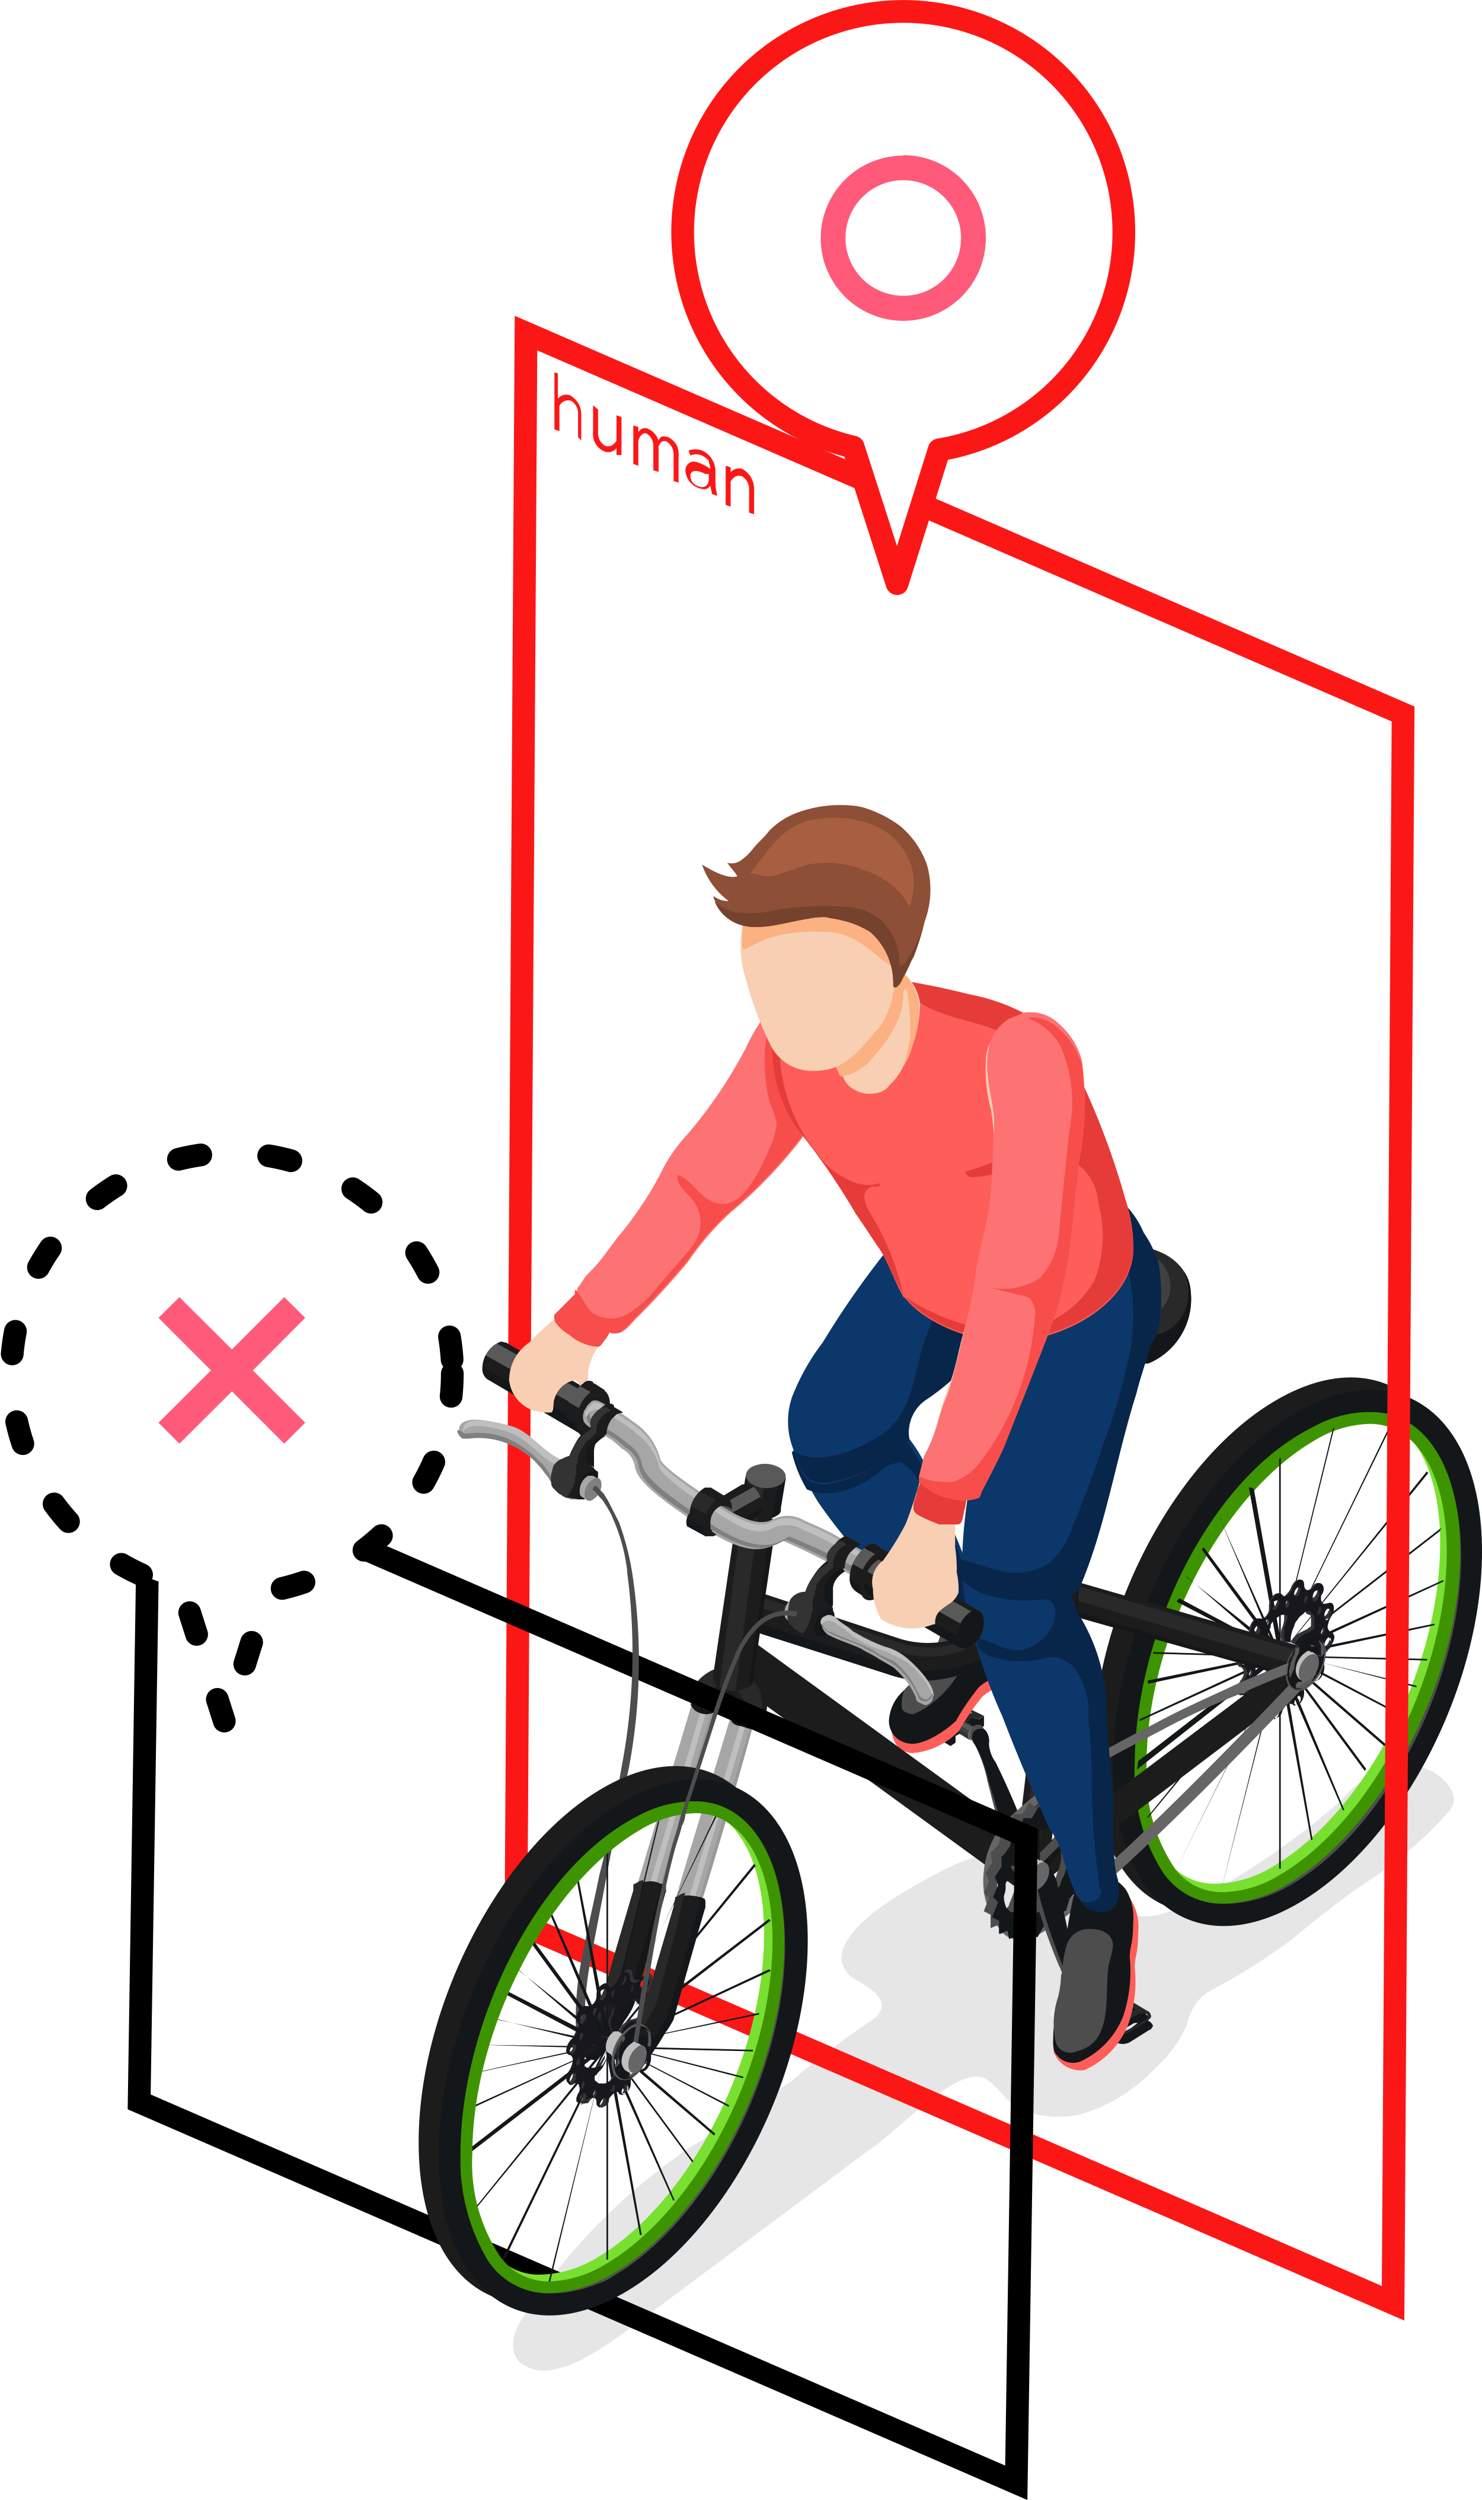 <svg xmlns="http://www.w3.org/2000/svg" xmlns:xlink="http://www.w3.org/1999/xlink" viewBox="0 0 65.17 109.88"><defs><style>.cls-1{fill:#e6e6e6;}.cls-2{fill:#1c1c1c;}.cls-3{fill:#131719;}.cls-4{fill:#4d4d4d;}.cls-5{fill:#79e031;}.cls-6{fill:#3e9400;}.cls-7{fill:#333;}.cls-8{fill:#18171d;}.cls-54,.cls-9{fill:none;stroke-miterlimit:10;}.cls-55,.cls-9{stroke:#fc1717;}.cls-10{fill:#fc1717;}.cls-11{fill:#ededed;}.cls-12{fill:#a6a6a6;}.cls-13{fill:gray;}.cls-14{fill:#bfbfbf;}.cls-15{fill:#292929;}.cls-16{fill:url(#linear-gradient);}.cls-17{fill:#666;}.cls-18{fill:url(#linear-gradient-2);}.cls-19{fill:#595959;}.cls-20{fill:#ff5d59;}.cls-21{fill:#0c376a;}.cls-22{fill:#08264a;}.cls-23{fill:url(#linear-gradient-3);}.cls-24{fill:url(#linear-gradient-4);}.cls-25{fill:url(#linear-gradient-5);}.cls-26{fill:url(#linear-gradient-6);}.cls-27{fill:#404040;}.cls-28{fill:url(#linear-gradient-7);}.cls-29{fill:#3d3d3d;}.cls-30{fill:url(#linear-gradient-8);}.cls-31{fill:url(#linear-gradient-9);}.cls-32{fill:url(#linear-gradient-10);}.cls-33{fill:url(#linear-gradient-11);}.cls-34{fill:url(#linear-gradient-12);}.cls-35{fill:url(#linear-gradient-13);}.cls-36{fill:url(#linear-gradient-14);}.cls-37{fill:#f8cfb3;}.cls-38{fill:#f74e4b;}.cls-39{fill:#fd7373;}.cls-40{fill:url(#linear-gradient-15);}.cls-41{fill:url(#linear-gradient-16);}.cls-42{fill:url(#linear-gradient-17);}.cls-43{fill:url(#linear-gradient-18);}.cls-44{fill:#1f1f1f;}.cls-45{fill:url(#linear-gradient-19);}.cls-46{fill:url(#linear-gradient-20);}.cls-47{fill:#e63c39;}.cls-48{fill:#fd0;}.cls-49{fill:#fb0;}.cls-50{fill:#fcb182;}.cls-51{fill:#8d4f36;}.cls-52{fill:#75422d;}.cls-53{fill:#a85e40;}.cls-54,.cls-57{stroke:#000;}.cls-55,.cls-57{fill:#fff;stroke-linecap:round;stroke-linejoin:round;}.cls-56{fill:#ff5a79;}.cls-57{stroke-dasharray:1 3;}</style><linearGradient id="linear-gradient" x1="-6048.93" y1="157.64" x2="-6048.65" y2="158.14" gradientTransform="matrix(-1, 0, 0, 1, -6006.25, -81.84)" gradientUnits="userSpaceOnUse"><stop offset="0.13" stop-color="#404040"/><stop offset="0.13" stop-color="#595959"/><stop offset="0.47" stop-color="#595959"/><stop offset="0.48" stop-color="#404040"/><stop offset="0.77" stop-color="#404040"/><stop offset="0.77" stop-color="#333"/></linearGradient><linearGradient id="linear-gradient-2" x1="-6049.32" y1="157.91" x2="-6049.07" y2="158.33" gradientTransform="matrix(-1, 0, 0, 1, -6006.25, -81.84)" gradientUnits="userSpaceOnUse"><stop offset="0.13" stop-color="#333"/><stop offset="0.13" stop-color="#4c4c4c"/><stop offset="0.47" stop-color="#4c4c4c"/><stop offset="0.48" stop-color="#333"/><stop offset="0.77" stop-color="#333"/><stop offset="0.77" stop-color="#262626"/></linearGradient><linearGradient id="linear-gradient-3" x1="-5896.02" y1="156.29" x2="-5894.89" y2="157.83" gradientTransform="matrix(-1, 0, 0, 1, -5868.77, -77.12)" gradientUnits="userSpaceOnUse"><stop offset="0.12" stop-color="#1c1c1c"/><stop offset="0.12" stop-color="#292929"/><stop offset="0.53" stop-color="#292929"/><stop offset="0.54" stop-color="#1c1c1c"/><stop offset="0.85" stop-color="#1c1c1c"/><stop offset="0.86" stop-color="#131719"/></linearGradient><linearGradient id="linear-gradient-4" x1="-5915.88" y1="152.75" x2="-5915.46" y2="154.18" gradientTransform="matrix(-1, 0, 0, 1, -5863.79, -81.84)" xlink:href="#linear-gradient-3"/><linearGradient id="linear-gradient-5" x1="-5908.51" y1="169.5" x2="-5909.25" y2="170.45" gradientTransform="matrix(-1, 0, 0, 1, -5858.33, -72.21)" xlink:href="#linear-gradient-3"/><linearGradient id="linear-gradient-6" x1="-5909.28" y1="156.61" x2="-5910.83" y2="156.77" gradientTransform="matrix(-1, 0, 0, 1, -5863.79, -81.84)" xlink:href="#linear-gradient-3"/><linearGradient id="linear-gradient-7" x1="-5910.8" y1="143.33" x2="-5912.1" y2="143.46" gradientTransform="matrix(-1, 0, 0, 1, -5863.79, -81.84)" gradientUnits="userSpaceOnUse"><stop offset="0.13" stop-color="#a6a6a6"/><stop offset="0.13" stop-color="#bfbfbf"/><stop offset="0.47" stop-color="#bfbfbf"/><stop offset="0.48" stop-color="#a6a6a6"/><stop offset="0.77" stop-color="#a6a6a6"/><stop offset="0.77" stop-color="#999"/></linearGradient><linearGradient id="linear-gradient-8" x1="-5894.09" y1="160.85" x2="-5893.41" y2="160.65" gradientTransform="matrix(-1, 0, 0, 1, -5863.79, -81.84)" gradientUnits="userSpaceOnUse"><stop offset="0.23" stop-color="#999"/><stop offset="0.23" stop-color="#a6a6a6"/><stop offset="0.52" stop-color="#a6a6a6"/><stop offset="0.53" stop-color="#bfbfbf"/><stop offset="0.87" stop-color="#bfbfbf"/><stop offset="0.87" stop-color="#a6a6a6"/></linearGradient><linearGradient id="linear-gradient-9" x1="-5895.81" y1="161.47" x2="-5895.13" y2="161.27" xlink:href="#linear-gradient-8"/><linearGradient id="linear-gradient-10" x1="-5897.4" y1="152.5" x2="-5895.67" y2="152.27" gradientTransform="matrix(-1, 0, 0, 1, -5863.79, -81.84)" gradientUnits="userSpaceOnUse"><stop offset="0.14" stop-color="#131719"/><stop offset="0.15" stop-color="#1c1c1c"/><stop offset="0.46" stop-color="#1c1c1c"/><stop offset="0.47" stop-color="#292929"/><stop offset="0.88" stop-color="#292929"/><stop offset="0.88" stop-color="#1c1c1c"/></linearGradient><linearGradient id="linear-gradient-11" x1="-6040.16" y1="148.69" x2="-6038.77" y2="148.41" gradientTransform="matrix(-1, 0, 0, 1, -6006.25, -81.84)" gradientUnits="userSpaceOnUse"><stop offset="0.14" stop-color="#131719"/><stop offset="0.15" stop-color="#1c1c1c"/><stop offset="0.46" stop-color="#1c1c1c"/><stop offset="0.47" stop-color="#1f1f1f"/><stop offset="0.88" stop-color="#1f1f1f"/><stop offset="0.88" stop-color="#1c1c1c"/></linearGradient><linearGradient id="linear-gradient-12" x1="-6040.58" y1="147.72" x2="-6038.79" y2="147.34" gradientTransform="matrix(-1, 0, 0, 1, -6006.25, -81.84)" xlink:href="#linear-gradient-10"/><linearGradient id="linear-gradient-13" x1="-5895.84" y1="147.51" x2="-5896.54" y2="148.76" gradientTransform="matrix(-1, 0, 0, 1, -5863.79, -81.84)" gradientUnits="userSpaceOnUse"><stop offset="0.16" stop-color="#1c1c1c"/><stop offset="0.17" stop-color="#595959"/><stop offset="0.53" stop-color="#595959"/><stop offset="0.54" stop-color="#1c1c1c"/><stop offset="0.85" stop-color="#1c1c1c"/><stop offset="0.86" stop-color="#131719"/></linearGradient><linearGradient id="linear-gradient-14" x1="258.17" y1="141.94" x2="257.36" y2="143.4" gradientTransform="translate(-234.02 -81.84)" gradientUnits="userSpaceOnUse"><stop offset="0.12" stop-color="#1c1c1c"/><stop offset="0.12" stop-color="#595959"/><stop offset="0.53" stop-color="#595959"/><stop offset="0.54" stop-color="#1c1c1c"/><stop offset="0.85" stop-color="#1c1c1c"/><stop offset="0.86" stop-color="#131719"/></linearGradient><linearGradient id="linear-gradient-15" x1="260.19" y1="142.84" x2="259.19" y2="144.67" xlink:href="#linear-gradient-14"/><linearGradient id="linear-gradient-16" x1="272.69" y1="149.96" x2="271.69" y2="151.78" xlink:href="#linear-gradient-14"/><linearGradient id="linear-gradient-17" x1="-6053.82" y1="169.36" x2="-6053.57" y2="169.79" xlink:href="#linear-gradient-2"/><linearGradient id="linear-gradient-18" x1="-6054.14" y1="169.49" x2="-6053.86" y2="169.99" xlink:href="#linear-gradient"/><linearGradient id="linear-gradient-19" x1="274.99" y1="151.46" x2="274.17" y2="152.93" xlink:href="#linear-gradient-14"/><linearGradient id="linear-gradient-20" x1="-5895.22" y1="147.51" x2="-5894.37" y2="149.12" gradientTransform="matrix(-1, 0, 0, 1, -5863.79, -81.84)" xlink:href="#linear-gradient-3"/></defs><g id="Layer_2" data-name="Layer 2"><g id="Layer_2-2" data-name="Layer 2"><g id="Layer_1-2" data-name="Layer 1-2"><path class="cls-1" d="M62.29,77.63a2.24,2.24,0,0,0-1,0,4.57,4.57,0,0,0-2.36,1.54,33.1,33.1,0,0,1-5.68,4,8.36,8.36,0,0,1-2.36,1,3,3,0,0,1-2.36-.52,2.71,2.71,0,0,0-1-.66,4.75,4.75,0,0,1-1.33-.45,5.69,5.69,0,0,0-1.4-.88C43.26,81,41.35,82.27,40,83c-1,.59-3,1.84-3,3.1a1.19,1.19,0,0,0,.59.88,6.44,6.44,0,0,1,.88.59c.59.59.23,1-.29,1.33a37.45,37.45,0,0,0-3.32,2.51,51,51,0,0,1-4.57,3,26.83,26.83,0,0,0-7.3,7.45c-.45.66-.74,1.69.14,2.14,1.63.88,4.43-1.63,5.61-2.44l10-7.45c.88-.66,3.39-3.24,4.49-2.8.67.3,1,1.18,1.85,1.48a4.58,4.58,0,0,0,2.43.14,7.38,7.38,0,0,0,3.32-2.06A5.42,5.42,0,0,0,52.19,89a2.7,2.7,0,0,1,.44-1,2.51,2.51,0,0,1,.74-.59A24.1,24.1,0,0,0,57,85.08c.89-.74,1.92-1.55,2.88-2.22a17.7,17.7,0,0,0,3.83-3.24.84.84,0,0,0,.23-.59c0-.08-.08-.22-.08-.3A2.13,2.13,0,0,0,62.29,77.63Z"/><path class="cls-2" d="M48.06,77c0,6,3.61,8.71,8.11,6.12s8.11-9.51,8.11-15.48-3.61-8.71-8.11-6.13S48.06,71,48.06,77Zm1.33.22c0-5.68,3-12,7.22-14.45a6.37,6.37,0,0,1,2.73-1.11c2.36,0,4.13,2.58,4.13,6.27,0,5.68-3.61,12-7.81,14.38a5.12,5.12,0,0,1-2.73.81,3.14,3.14,0,0,1-2.73-1.47c-.74-1-.81-2.51-.81-4.43Z"/><path class="cls-3" d="M48.94,77.55c0,6,3.62,8.71,8.12,6.12s8.11-9.51,8.11-15.48-3.61-8.71-8.11-6.13S48.94,71.58,48.94,77.55Zm1,0c0-5.68,3.4-12.24,7.6-14.68a5.11,5.11,0,0,1,2.73-.73c2.36,0,3.91,2.28,3.91,6,0,5.67-3.4,12.24-7.6,14.67a5.1,5.1,0,0,1-2.73.81,3.14,3.14,0,0,1-2.73-1.47A8.63,8.63,0,0,1,49.9,77.55Z"/><path class="cls-4" d="M50.2,77.63a7.53,7.53,0,0,0,1.18,4.57A3.2,3.2,0,0,0,54,83.67a5.79,5.79,0,0,0,2.73-.81c4.13-2.36,7.52-8.85,7.52-14.45,0-3.69-1.47-6-3.83-6a5.56,5.56,0,0,0-2.66.81C53.52,65.53,50.2,72,50.2,77.63Zm0,.14C49.75,72.61,54,65.16,57.79,63a7.91,7.91,0,0,1,2.88-.74c1.7,0,3.1,3,3.1,6.12,0,5.17-3.54,12-7.3,14.16a6.3,6.3,0,0,1-2.51,1,3.76,3.76,0,0,1-2.51-1.26A9,9,0,0,1,50.2,77.77Z"/><path class="cls-5" d="M50.05,77.26c0,1.91.15,3.39,1,4.42a2.93,2.93,0,0,0,2.43,1.63,5.92,5.92,0,0,0,2.73-.82c4.21-2.43,7.6-9,7.6-14.67,0-3.69-1.55-5.61-3.91-5.61a5.77,5.77,0,0,0-2.66,1.25C53,65.9,50.05,71.58,50.05,77.26Zm0,0c0-5.46,3.32-11.88,7.38-14.24a5.86,5.86,0,0,1,2.5-.81c2.07,0,3.4,2.21,3.4,5.61,0,5.53-3.32,11.87-7.38,14.23a5,5,0,0,1-2.51.74,2.61,2.61,0,0,1-2.28-1.25A7.3,7.3,0,0,1,50.05,77.26Z"/><path class="cls-3" d="M51.67,82.27h0l4.43-8.92.15-.3.07-.14h0v-.08h0v-.07h0v-.08l.07-.22,4.94-10.1h-.07L56.32,72.54h0v.07h0v.07h0v.15l-.07.15Z"/><path class="cls-6" d="M49.9,77.55a8.05,8.05,0,0,0,1.18,4.65,3.14,3.14,0,0,0,2.73,1.47,5.79,5.79,0,0,0,2.73-.81c4.2-2.43,7.67-9,7.67-14.67,0-3.69-1.55-6.13-3.91-6.13a5.12,5.12,0,0,0-2.58.67C53.15,65,49.9,71.87,49.9,77.55Zm.52,0c0-5.53,3.32-11.87,7.37-14.23a4.89,4.89,0,0,1,2.44-.74c2.06,0,3.39,2.21,3.39,5.61,0,5.53-3.32,11.87-7.37,14.23a5,5,0,0,1-2.44.74,2.54,2.54,0,0,1-2.29-1.26A7.47,7.47,0,0,1,50.42,77.55Z"/><path class="cls-3" d="M56,73.05l-5.53,6.79v.07L56.17,73l.08-.07.07-.08h0v-.07h0v-.08l.07-.07,6.42-7.89-.07-.07-6.2,7.74-.22.22h0Z"/><path class="cls-3" d="M50,77.77l6-4.72.15-.14.08-.08h0l.07-.07.15-.15,6.86-5.31.07-.15-6.86,5.31-.07.08-.08.07h-.07l-.15.07L50.05,77.4Z"/><polygon class="cls-3" points="50.12 75.64 56.1 72.91 56.17 72.83 56.17 72.83 56.24 72.83 56.24 72.83 56.24 72.83 56.32 72.83 56.32 72.83 56.32 72.83 56.32 72.83 56.32 72.83 56.32 72.83 56.32 72.76 56.32 72.76 56.32 72.76 56.39 72.76 56.39 72.76 56.39 72.76 56.39 72.76 56.39 72.76 56.39 72.76 56.39 72.76 56.39 72.76 56.39 72.76 56.61 72.68 63.47 69.51 63.47 69.44 56.61 72.54 56.47 72.68 56.47 72.68 56.39 72.68 56.32 72.68 56.32 72.68 56.32 72.68 56.32 72.68 56.32 72.68 56.32 72.68 56.32 72.68 56.32 72.68 56.32 72.68 56.32 72.76 56.32 72.76 56.32 72.76 56.24 72.76 56.24 72.76 56.24 72.76 56.24 72.76 56.24 72.76 56.24 72.76 56.24 72.76 56.17 72.76 56.1 72.83 56.02 72.83 50.12 75.56 50.12 75.64"/><path class="cls-3" d="M50.49,74,56,72.83h.52l6.56-1.4v-.07l-6.49,1.32h-.44l-.29.08-5.39,1.1Z"/><path class="cls-3" d="M50.71,72.68l5.17.15h.88l6,.15v-.07l-6.2-.15H56.1l-5.39-.15Z"/><path class="cls-3" d="M51.3,71.5l4.8,1.18h.51l5.68,1.48v-.07l-5.45-1.33-.3-.08h-.29L56,72.61l-4.64-1.18Z"/><path class="cls-3" d="M51.75,70.4,56,72.61l.22.15h.3l.14.07,5.09,2.66v-.08l-5.16-2.73h-.07l-.08-.07h-.14l-.15-.07-4.28-2.29A.23.23,0,0,0,51.75,70.4Z"/><path class="cls-3" d="M52.19,69.29,56,72.61l.08.07.07.08h.08l.07.07.15.08,4.42,3.83.08-.07-4.43-3.84-.15-.15h0l-.07-.07h0l-.15-.15-4-3.17Z"/><path class="cls-3" d="M56.25,64.13v18h.07V64.06Z"/><path class="cls-3" d="M53.66,83.23h0l2.51-10.1.08-.22h0v-.08h0v-.22l2.43-9.88-.07.07-2.29,9.37-.07.22v.29h0v.08h0V73l-.08.37Z"/><path class="cls-3" d="M54.92,65.38l1.25,7v.29h0v.08l.08.37,1.4,7.74h.07l-1.33-7.82v-.22h0v-.29l-1.25-7.08A.26.26,0,0,0,54.92,65.38Z"/><path class="cls-7" d="M58.53,71.87h0c0-.14-.07-.14-.15-.14s-.14-.15-.14-.23v-.29a.07.07,0,0,1,.07-.07h.07a.08.08,0,0,0,.08-.08c.07-.07.07-.07.07-.15v-.29c0-.07,0-.15-.07-.15h-.15c-.15.08-.29,0-.29-.22a.28.28,0,0,1,.07-.22c.15-.3-.07-.52-.22-.44s-.08.07-.15.14c-.15.23-.44.23-.44-.07h0c0-.37-.37-.29-.52.15a.91.91,0,0,1-.22.29.13.13,0,0,1-.22,0h0c-.15-.22-.52.08-.52.52h0a.5.5,0,0,1-.29.52h-.15c-.22-.08-.44.29-.44.59v.14a.61.61,0,0,1-.22.67h0a.72.72,0,0,0-.3.51c0,.15.08.22.15.22s.15.15.15.23a.57.57,0,0,1-.15.36c-.22.37-.15.82.15.59h0c.14-.07.29,0,.29.23v.22c-.15.29,0,.51.22.44s.15,0,.15-.07c.15-.23.37-.3.37,0h0c0,.22.15.36.29.22s.23-.15.23-.3a1.39,1.39,0,0,1,.22-.37.14.14,0,0,1,.22,0h0c0,.08.07.08.15.08h.22l.07-.08h0v-.37h0c0-.22.15-.29.3-.44s.07-.15.14-.15h.22l.08-.07.07-.07v-.3h0c0-.07,0-.15-.07-.15v-.14c.07-.08.07-.08.07-.15v-.22l.08-.08.14-.07h.15a.07.07,0,0,0,.07-.07l.15-.15v-.3h0C58.38,72.17,58.53,71.87,58.53,71.87Zm-.22-1.25a.09.09,0,0,1,.15.07.61.61,0,0,1-.15.3c-.07.07-.15,0-.15-.08A.39.39,0,0,1,58.31,70.62Zm-.29,0c0,.07-.08.15-.08.22s-.07,0-.07-.07.07-.15.07-.22.08,0,.08.07Zm-2.81,3.76a.28.28,0,0,1-.07.22c-.07,0-.07,0-.07-.07s.07-.15.07-.22S55.21,74.31,55.21,74.38Zm0-.74h0V73.2a1.1,1.1,0,0,1,.15-.44s0-.08.07-.08h.15c.08.08.15.15.22.15a.22.22,0,0,0,.3,0c.07-.07.15-.07.22-.15s.22-.14.22-.07-.07.15-.07.22l-.15.22c-.07.15-.22.3-.3.45s-.14.14-.22.14a.4.4,0,0,1-.29.08.44.44,0,0,1-.3-.08ZM57.65,71v.44c0,.07-.08.07-.15.15l-.3.15a.88.88,0,0,0-.29.22.58.58,0,0,0-.15.29c0,.08-.15.3-.15.22V72a1.46,1.46,0,0,1,.15-.52.58.58,0,0,1,.15-.29.57.57,0,0,1,.29-.3c.08,0,.08-.07.15-.07h0s.08,0,.08.07.22.07.22.15Zm-1.26.51a1,1,0,0,0-.07.45c0,.07.07.14.07.22s.08.22,0,.22H56.1a.53.53,0,0,1-.3-.15l-.14-.15a.43.43,0,0,1,0-.44c0-.07.07-.15.07-.22v-.07A.83.83,0,0,1,56.1,71c.07-.08.15-.08.29-.08h.08v.15a1,1,0,0,1-.08.44Zm.22,1.55a.9.9,0,0,1,.08.45v.29a.64.64,0,0,1-.22.44c-.08.08-.08.15-.15.15v.07c-.07,0-.07.08-.15.08H56c-.07,0-.15-.08-.22-.15v-.07a.25.25,0,0,1,.07-.15,1.39,1.39,0,0,1,.3-.37l.22-.44c0-.08.07-.22.07-.3s0-.29.08-.29.07.07.07.15.07.07.07.14Zm.59.45h0a.16.16,0,0,1-.14-.15A.74.74,0,0,0,57,73a.62.62,0,0,0-.14-.3h-.23s-.22,0-.14-.07.07-.15.14-.15.15-.07.15-.14.22-.15.37-.15h.22l.22.22v.29c0,.08,0,.15-.07.15,0,.15-.07.22-.15.37.08.07,0,.22-.15.3Zm.59-3.69c.08-.08.15,0,.15.07a.53.53,0,0,1-.15.3c-.07.07-.14,0-.14-.08a.39.39,0,0,1,.14-.29Zm-.51.22c.07,0,.07,0,.07.07s-.07.15-.07.22-.08,0-.08-.07a.26.26,0,0,1,.08-.22Zm-.44-.15h0c0-.07,0-.07.07-.15v-.07H57c.08,0,.08.07.08.15a.58.58,0,0,1-.15.29h-.15V70c.08,0,.08-.15.08-.15Zm-.3.37c.07,0,.07,0,.07.07s-.07.15-.07.23-.07,0-.07-.08,0-.22.07-.22Zm-.52,0c.08-.07.15,0,.15.07a.51.51,0,0,1-.15.3c-.07.07-.14,0-.14-.15s0-.22.14-.22Zm-.29.81h0c0,.15,0,.22-.07.22h-.08v-.07a.17.17,0,0,1,.15-.15Zm-.59.44c0-.07,0-.07.07-.14h0c.08,0,.08.07.08.14a.57.57,0,0,1-.15.3h-.07v-.07a.15.15,0,0,1,.07-.23Zm0,.74h0c.07.15,0,.22-.07.22h0v-.07h0c0-.07,0-.15.07-.15Zm-.44.89c-.08.07-.15,0-.15-.15a.57.57,0,0,1,.15-.3c.07-.07.14,0,.14.08a.59.59,0,0,1-.14.37Zm0,1.25c-.08.07-.15,0-.15-.07a.53.53,0,0,1,.15-.3c.07-.07.14,0,.14.08a.39.39,0,0,1-.14.29Zm.22-.74c-.08.08-.08,0-.08-.07a.26.26,0,0,1,.08-.22c.07,0,.07,0,.07.07a.27.27,0,0,1-.07.22Zm.22,1.63c-.07.07-.15,0-.15-.15a.61.61,0,0,1,.15-.3c.07-.07.15,0,.15.08a.46.46,0,0,1-.15.37Zm.59-.3c-.07,0-.07,0-.07-.07s.07-.15.07-.22.07,0,.07.07-.07.15-.07.22Zm.29.52c-.07.07-.14,0-.14-.15A.62.62,0,0,1,56,75c.08-.07.15,0,.15.15s-.07.15-.15.3Zm.45-.67c-.08,0-.08,0-.08-.07s.08-.15.08-.22.07,0,.07.07,0,.08-.07.22Zm.51.08c-.07.07-.14,0-.14-.15a.62.62,0,0,1,.14-.3c.08-.07.15,0,.15.08a.43.43,0,0,1-.15.37Zm.37-.89c-.07,0-.07,0-.07-.07a.27.27,0,0,1,.07-.22c.08,0,.08,0,.08.07s-.08.15-.08.22Zm.52-.29c-.08.07-.15,0-.15-.08a.51.51,0,0,1,.15-.29c.07-.08.15,0,.15.07a1.64,1.64,0,0,1-.15.3Zm0-.74c-.08,0-.08,0-.08-.07s.08-.15.08-.23.07,0,.07.08a.28.28,0,0,1-.07.22Zm.22-1.18c-.07,0-.07,0-.07-.07s.07-.15.07-.23.07,0,.07.08a.28.28,0,0,1-.07.22Zm.22.52c-.07.07-.15,0-.15-.08a.58.58,0,0,1,.15-.29c.07-.08.15,0,.15.07a.42.42,0,0,1-.15.3Z"/><path class="cls-8" d="M58.53,71.73c-.07,0-.15-.15-.15-.23a1.15,1.15,0,0,1,.15-.44c.22-.29.15-.74-.15-.59h0c-.14.08-.29,0-.29-.22a.28.28,0,0,1,.07-.22c.15-.3-.07-.52-.22-.44s-.07.07-.15.14c-.14.23-.44.23-.44-.07h0c0-.37-.37-.29-.51.15a.91.91,0,0,1-.23.29c-.07.08-.14.08-.22,0h0c-.14-.22-.51.08-.51.52h0a.57.57,0,0,1-.3.52h-.15c-.22-.08-.44.29-.44.59,0,.07,0,.14.08.14a.6.6,0,0,1-.23.67h0a.74.74,0,0,0-.29.51c0,.15.07.22.15.22s.14.15.14.23a.56.56,0,0,1-.14.36c-.22.37-.15.82.14.59h0c.15-.07.3,0,.3.23a.29.29,0,0,1-.07.22c-.15.29.07.51.22.44s.07-.07.14-.15.45-.22.45.08h0c0,.22.14.29.29.22a.39.39,0,0,0,.22-.3,1.08,1.08,0,0,1,.22-.29.14.14,0,0,1,.23,0h0c.14.22.51-.08.51-.52h0a.51.51,0,0,1,.3-.52h.14c.23.08.45-.29.45-.59,0-.07,0-.14-.08-.14a.61.61,0,0,1,.22-.67h0a.72.72,0,0,0,.3-.51C58.68,71.87,58.61,71.73,58.53,71.73Zm-.15-1c.08-.07.15,0,.15.15a.57.57,0,0,1-.15.3c-.07.07-.14,0-.14-.08A.46.46,0,0,1,58.38,70.69Zm-.29,0a.27.27,0,0,1-.07.22c-.08,0-.08,0-.08-.07s.08-.15.08-.22.07-.07.07.07Zm-2.8,3.76c0,.08-.08.15-.08.23s-.07,0-.07-.08a.28.28,0,0,1,.07-.22C55.29,74.31,55.29,74.38,55.29,74.45Zm0-.73h0c0-.08,0-.08-.08-.15v-.3a1.15,1.15,0,0,1,.15-.44.07.07,0,0,1,.07-.07c.08-.08.08,0,.15,0s.15.15.22.15a.24.24,0,0,0,.3,0c.07-.08.15-.08.22-.15s.22-.15.22-.08-.07.15-.07.23-.08.14-.15.22-.22.29-.3.44-.14.15-.22.15a.45.45,0,0,1-.29.07c-.15,0-.15-.07-.22-.07Zm2.5-2.66v.44c0,.08-.07.08-.14.15s-.22.08-.3.15a.91.91,0,0,0-.29.22.51.51,0,0,0-.15.3c0,.07-.15.29-.15.22V72a1.46,1.46,0,0,1,.15-.52.51.51,0,0,1,.15-.29c.07-.15.22-.22.29-.3s.08-.07.15-.07h.07s.08,0,.08.07.07,0,.14.15Zm-1.32.52V72c0,.07.07.15.07.22s.07.22,0,.22h-.29a.55.55,0,0,1-.3-.14l-.15-.15a.49.49,0,0,1,0-.44c0-.08.08-.15.08-.23v-.07a.88.88,0,0,1,.37-.37c.07-.07.14-.07.29-.07h.07v.15a3.11,3.11,0,0,1-.14.44Zm.22,1.47a1,1,0,0,1,.07.45v.29a.6.6,0,0,1-.22.44c-.07.08-.07.15-.15.15h-.07c-.07,0-.07.07-.15.07H56c-.07,0-.15-.07-.22-.14v-.08a.24.24,0,0,1,.07-.14l.3-.37.22-.45a.45.45,0,0,1,.07-.29c0-.07,0-.3.08-.3s.07.08.07.15.15.15.15.22Zm.66.52h0c-.15,0-.15,0-.15-.07a.81.81,0,0,0-.07-.37.53.53,0,0,0-.15-.3h-.22s-.22,0-.15-.07.08-.15.15-.15l.22-.15c.15-.07.22-.14.37-.14h.22c.08.07.15.14.15.22v.29c0,.08,0,.15-.07.15s-.08.22-.15.37-.07.15-.15.22Zm.52-3.69c.07-.07.15,0,.15.15a.58.58,0,0,1-.15.29c-.08.08-.15,0-.15-.07,0-.22.07-.37.15-.37Zm-.44.22c.07,0,.07,0,.07.08s-.07.14-.07.22-.08,0-.08-.08,0-.14.08-.22Zm-.37-.37c.07-.07.14,0,.14.08a.56.56,0,0,1-.14.29c-.08.08-.15,0-.15-.07a.38.38,0,0,1,.15-.3Zm-.45.59c.08,0,.08,0,.08.08a.26.26,0,0,1-.08.22c-.07,0-.07,0-.07-.07s0-.23.07-.23Zm-.51,0c.07-.07.15,0,.15.08a.58.58,0,0,1-.15.29c-.08.08-.15,0-.15-.14s.07-.23.15-.23Zm-.37.82c.07,0,.07,0,.07.07s-.07.15-.07.22-.07,0-.07-.07,0-.22.07-.22Zm-.44.29c.07-.07.14,0,.14.15a.56.56,0,0,1-.14.29c-.08.08-.15,0-.15-.14s.07-.3.15-.3Zm-.15.81c.07,0,.07,0,.07.08s-.07.14-.07.22-.07,0-.07-.08,0-.22.07-.22Zm-.37.89c-.07.07-.15,0-.15-.08a.58.58,0,0,1,.15-.29c.07-.08.15,0,.15.07S54.92,73.05,54.77,73.13Zm0,1.25a.09.09,0,0,1-.15-.07.61.61,0,0,1,.15-.3c.07-.07.15,0,.15.15s0,.22-.15.22Zm.22-.74c-.07,0-.07,0-.07-.07s.07-.15.07-.22.08,0,.08.07,0,.15-.08.22Zm.22,1.7c-.07.07-.14,0-.14-.15a.56.56,0,0,1,.14-.29c.08-.08.15,0,.15.07C55.36,75.19,55.36,75.27,55.21,75.34Zm.59-.3c-.07,0-.07,0-.07-.07s.07-.15.07-.22.08,0,.08.07a.25.25,0,0,1-.08.22Zm.3.45c-.08.07-.15,0-.15-.15a.57.57,0,0,1,.15-.3c.07-.07.15,0,.15.15a.42.42,0,0,1-.15.3Zm.51-.67c-.07,0-.07,0-.07-.07s.07-.15.07-.22.08,0,.08.07-.08.15-.08.22Zm.45.08c-.08.07-.15,0-.15-.08a.51.51,0,0,1,.15-.29c.07-.08.14,0,.14.07a.41.41,0,0,1-.14.3Zm.37-.81c-.08,0-.08,0-.08-.08s.08-.15.08-.22.07,0,.07.07a.3.3,0,0,1-.07.23Zm.51-.3a.09.09,0,0,1-.15-.07.61.61,0,0,1,.15-.3c.08-.07.15,0,.15.15a.82.82,0,0,1-.15.22Zm0-.81c-.07,0-.07,0-.07-.07s.07-.15.07-.23.08,0,.08.08,0,.15-.08.22Zm.22-1.18c-.07,0-.07,0-.07-.07s.07-.15.07-.23.08,0,.08.08,0,.15-.08.22Zm.22.52c-.07.07-.14,0-.14-.08a.56.56,0,0,1,.14-.29c.08-.08.15,0,.15.14s0,.15-.15.23Z"/><polygon class="cls-9" points="22.69 84.48 61.26 101.23 61.7 31.38 23.13 14.64 22.69 84.48"/><path class="cls-10" d="M24.53,16.41v1.11a.48.48,0,0,1,.52-.15.94.94,0,0,1,.51.88v1.11l-.14-.15v-1a.65.65,0,0,0-.3-.59.42.42,0,0,0-.52.22v1.11l-.22-.08v-2.5Z"/><path class="cls-10" d="M26.3,18v1a.65.65,0,0,0,.3.59c.22.07.36,0,.51-.22V18.25l.22.08V20L27.11,20v-.3a.47.47,0,0,1-.51.15.83.83,0,0,1-.52-.88V17.81Z"/><path class="cls-10" d="M28.07,19a.33.33,0,0,1,.44-.15.84.84,0,0,1,.45.52c.07-.22.22-.22.44-.15a.94.94,0,0,1,.37.37,1.17,1.17,0,0,1,.07.52v1.1l-.22-.07V20a.67.67,0,0,0-.3-.59c-.14-.07-.29,0-.36.22v1.11l-.23-.07V19.58a.63.63,0,0,0-.29-.52c-.15-.07-.3.08-.37.3v1.11l-.22-.08V18.7l.22.07Z"/><path class="cls-10" d="M31.24,20.61c0-.14-.07-.22-.07-.37a1.37,1.37,0,0,0-.3-.22.64.64,0,0,0-.51,0l-.08-.22a.85.85,0,0,1,.59,0,1,1,0,0,1,.59.89v.59a3.65,3.65,0,0,0,.08.51l-.22-.07a2.76,2.76,0,0,1-.08-.37h0c-.07.07-.15.15-.22.15a.76.76,0,0,1-.37-.08.88.88,0,0,1-.51-.73.4.4,0,0,1,.22-.37c.14-.08.37,0,.66.15l.22.14Zm-.22.22c-.44-.22-.66-.14-.66.08a.48.48,0,0,0,.29.44c.3.15.52,0,.52-.29v-.23Z"/><path class="cls-10" d="M32.13,20.76a.48.48,0,0,1,.51-.15,1,1,0,0,1,.52.89v1.1l-.22-.07v-1a.65.65,0,0,0-.3-.59c-.22-.08-.37,0-.51.22v1.11l-.22-.08V20.47l.22.07Z"/><path class="cls-11" d="M46.66,88.32a.35.35,0,0,0-.37,0,.26.26,0,0,0-.08.22.08.08,0,0,0,.08.08.34.34,0,0,0,.37,0c.07-.08.14-.15,0-.3Z"/><polygon class="cls-11" points="46.66 88.32 46.95 88.1 46.36 88.03 46.66 88.32"/><path class="cls-3" d="M25.49,63.61a1.28,1.28,0,0,1,1-.74l.15.23a2,2,0,0,0-.45.36.86.86,0,0,0-.07.37v.59a.3.3,0,0,1-.07.23h-.45a.3.3,0,0,1-.07-.23A1.58,1.58,0,0,1,25.49,63.61Z"/><path class="cls-12" d="M25.27,65.83c.07,0,.07,0,.15-.08a.14.14,0,0,0,0-.22,1,1,0,0,0-.52-.37c-.15-.15-.81-.59-.3-.66a5.87,5.87,0,0,1,1.18.15c.08,0,.15,0,.15-.08v-.15c-.07,0-.07-.07-.15-.07-.29-.07-.59-.07-.88-.15-1-.14-1.55-1.18-2.43-1.47-.37-.15-2.29-.74-2.29.14a.31.31,0,0,0,.22.3h.22a4.53,4.53,0,0,1,1.7.22,5.91,5.91,0,0,1,1.4,1,2.33,2.33,0,0,1,.37.44,2.14,2.14,0,0,0,1,1C25.12,65.83,25.19,65.83,25.27,65.83Z"/><path class="cls-13" d="M24.6,64.5a.24.24,0,0,0-.14.07c-.08-.07,0-.15.14-.22a5.87,5.87,0,0,1,1.18.15h.15v.15c0,.07-.07.07-.15.07A3.58,3.58,0,0,0,24.6,64.5Z"/><path class="cls-13" d="M20.4,63h.22a3.46,3.46,0,0,1,1.7.22,4.52,4.52,0,0,1,1.4,1,1.84,1.84,0,0,1,.37.44,2.75,2.75,0,0,0,1,1h.15c.07,0,.07,0,.15-.07V65.6a.15.15,0,0,1,0,.23.29.29,0,0,1-.15.07h-.15a2.33,2.33,0,0,1-1-1c-.15-.15-.22-.3-.37-.45a3.28,3.28,0,0,0-1.4-1,3.36,3.36,0,0,0-1.7-.22h-.29a.78.78,0,0,1-.22-.29v-.08A.39.39,0,0,1,20.4,63Z"/><path class="cls-14" d="M25.78,64.65a5.12,5.12,0,0,0-1-.15c-.88-.22-1.4-1.11-2.21-1.48-.37-.15-2-.66-2.21-.07v-.08c0-.81,1.84-.29,2.28-.14.89.37,1.4,1.33,2.44,1.55.29.07.59.07.88.14.08,0,.08,0,.15.08v.15Z"/><path class="cls-14" d="M24.9,65.38c-.15-.14-.66-.51-.44-.59a1.64,1.64,0,0,0,.44.37c.15.15.37.22.44.37v.22C25.27,65.6,25.05,65.53,24.9,65.38Z"/><path class="cls-2" d="M24.24,65.09h0a.45.45,0,0,0,.07.29l.22.22c.07.08.15.08.22.15l.15.08h.15c.14,0,.29.07.37.07h.29v-.15l.07-.07c0-.08.08-.15.15-.22l.22-.37.15-.22v-.15a.07.07,0,0,0-.07-.07l-.08-.08L26,64.42l-.15-.14c-.15-.08-.22-.22-.37-.22s-.07-.08-.15-.08h-.15a.78.78,0,0,0-.66.37A.76.76,0,0,0,24.24,65.09Z"/><path class="cls-3" d="M26.3,65a1.05,1.05,0,0,1-.44.82c-.22.14-.44,0-.44-.3a1,1,0,0,1,.44-.81C26.08,64.57,26.3,64.72,26.3,65Z"/><path class="cls-12" d="M26.3,65l-.22-.14h-.22a.77.77,0,0,0-.37.66c0,.15,0,.22.15.3l.22.14V65.9h.07a.78.78,0,0,0,.37-.66V65Z"/><path class="cls-13" d="M26.45,65.24a.78.78,0,0,1-.37.66c-.22.15-.37,0-.37-.22a.79.79,0,0,1,.37-.67C26.3,64.87,26.45,65,26.45,65.24Z"/><path class="cls-3" d="M39.65,74.9v.44c0,.07.07.15.15.22l2,1.18.22-.15h0V76.3l.52-.3.22-.14.29.07h.08l.14-.07h0v-.45l-.22.15-.29-.07-.08-.08v-.14l-.29-.15-1-.59-.15.22c-.07-.07,0-.07-.07-.07l.07-.23a.83.83,0,0,0-.81,0l-.52.3-.22.07.15.3Zm1.48.14-.23.08v.07l-.36-.07-.23.15.15.22-.44-.3.15-.07h0l.51-.3h.22c.08,0,.15,0,.15.08h0c.22-.08.22.07.08.14Zm1.4.59-.3.15c-.15,0-.29-.15-.44-.29v.14c.07-.07-.07-.14-.07-.14s-.3-.15-.3-.22h-.07c-.08-.15,0-.15.07-.23h0l.52.3h0l.59.29Zm-.81.59-1-.66h.29c.15,0,.22.07.37.15s.15.07.22.15h0a.31.31,0,0,1,.08.36Z"/><path class="cls-15" d="M39.65,74.9h0c0,.07.07.22.15.22h0l.07.07.44.3h0l.23.14,1.1.67.15.07.22-.15-.15-.14.37-.22h0l.3-.15.14-.15.08-.07.29.07.22-.15-.59-.29L42.38,75l-1.11-.66h0a.25.25,0,0,0-.22-.08.62.62,0,0,0-.51.08l-.59.37-.15.14h-.08C39.72,74.75,39.72,74.82,39.65,74.9Zm1.48-.3h0l-.15.08h0l-.37.22-.15.07h0c-.07,0-.15.07-.22,0s-.07,0-.15-.07h0c-.14-.08-.14-.15-.07-.22h0l.22-.15.52-.3H41c.07,0,.15,0,.15.08h0a.15.15,0,0,1,0,.29Zm1.62.67a.29.29,0,0,1-.22.07h-.45a.7.7,0,0,1-.36-.15h0c-.08-.07-.15-.07-.23-.15s-.07-.07-.07-.14v-.15c0-.07.07-.07.07-.15h0l.59.37.52.3Zm-1,.36v.15c0,.08-.08.08-.08.15h0l-.51-.3-.45-.29-.22-.15a.29.29,0,0,1,.22-.07h.37c.15,0,.22.07.37.15h0c.07.07.15.07.22.14s.08.08.08.22Z"/><path class="cls-16" d="M42.9,75.93l-.37-.22h-.15a.4.4,0,0,0-.22.37c0,.07,0,.14.07.14l.37.23h.07a.43.43,0,0,0,.23-.37v-.15Z"/><path class="cls-17" d="M43,76.08a.42.42,0,0,1-.22.37c-.08.07-.22,0-.22-.15a.4.4,0,0,1,.22-.37C42.9,75.86,43,75.93,43,76.08Z"/><path class="cls-18" d="M43.19,76.15,42.9,76h-.08a.61.61,0,0,0-.15.3c0,.07,0,.07.08.15l.29.14h0a.51.51,0,0,0,.15-.29v-.15Z"/><path class="cls-19" d="M43.26,76.22a.39.39,0,0,1-.14.3c-.08.07-.15,0-.15-.15a.35.35,0,0,1,.15-.29A.15.15,0,0,1,43.26,76.22Z"/><path class="cls-20" d="M41.49,72a3.1,3.1,0,0,1-.36,1.1c-.23.22-.74,1.18-.89,1.26a1.47,1.47,0,0,0-1,1c-.15.88.07,1.62.88,1.69a3.19,3.19,0,0,0,2.07-1,9.78,9.78,0,0,1,1-1.47c.44-.44,2.21-1.11,2.14-1.62a3.76,3.76,0,0,0-.45-1.55,2,2,0,0,0-.88-.67Z"/><path class="cls-3" d="M45.18,72.46c.08.59-1.69,1.26-2.14,1.7a10.62,10.62,0,0,0-1,1.47c-.22.23-1.32,1.11-2.06,1a1,1,0,0,1-.89-1,1.9,1.9,0,0,1,.74-1.4l.37-.37c.37-.37.52-.88.89-1.25a3.14,3.14,0,0,0,.36-1.11l.45-.22,1.91-1a2.06,2.06,0,0,1,.89.66A4.18,4.18,0,0,1,45.18,72.46Z"/><path class="cls-4" d="M42.67,72.09a2,2,0,0,1-.22.89,4.78,4.78,0,0,1-1.84,2.14l-.44.22a.78.78,0,0,1-.45-.15c-.07-.07-.07-.22-.07-.37a1.32,1.32,0,0,1,.15-.59l.37-.37c.37-.36.51-.88.88-1.25a3.2,3.2,0,0,0,.37-1.11l.44-.22c.15,0,.3,0,.37.08A.79.79,0,0,1,42.67,72.09Z"/><path class="cls-21" d="M43,71.14c-.14.66-.51,1.4-1.25,1a3.25,3.25,0,0,1-.81-.59l-.52-.52c-.88-.81-1.69-1.69-2.51-2.58A22.52,22.52,0,0,1,36,66.05c-.15-.22-.3-.52-.45-.74a6.56,6.56,0,0,1-.66-1.62,8.74,8.74,0,0,1-.15-1.33c0-1.4,1.92-.59,2.66-.44l.37.07a3.09,3.09,0,0,1,1.91.88,6.47,6.47,0,0,1,1.33,2.29c.44,1.11,1,2.21,1.4,3.32C42.6,69.29,43.19,70.25,43,71.14Z"/><path class="cls-22" d="M43,71.14c-.14.66-.51,1.4-1.25,1a3.25,3.25,0,0,1-.81-.59h.22c.07,0,.15.07.22.15a.66.66,0,0,0,.81-.52,1.55,1.55,0,0,0-.15-1c-.59-1.85-.81-3.76-1.84-5.39a1.3,1.3,0,0,0-.59-.51,1.31,1.31,0,0,0-.88.37,4.6,4.6,0,0,1-1.63.88,2.44,2.44,0,0,1-1.62-.07,5.94,5.94,0,0,1-.66-1.63,7.09,7.09,0,0,1,2.5-1.62c.08-.07.23-.07.3-.15a3.13,3.13,0,0,1,1.92.89,6.28,6.28,0,0,1,1.32,2.29c.45,1.1,1,2.21,1.41,3.31A5.29,5.29,0,0,1,43,71.14Z"/><path class="cls-4" d="M45.11,81.76a.41.41,0,0,1-.3.14c-.07,0-.14-.07-.22-.07a1.39,1.39,0,0,1-.29-.44,1.28,1.28,0,0,1-.15-.52c-.3-.88-.52-1.77-.74-2.65a6.11,6.11,0,0,0-.59-1.63.52.52,0,0,1,0-.73.32.32,0,0,1,.37,0,.77.77,0,0,1,.15.59,1.62,1.62,0,0,0,.29.81A31.57,31.57,0,0,1,45.18,81a1.48,1.48,0,0,1,.08.59C45.26,81.68,45.18,81.76,45.11,81.76Z"/><path class="cls-3" d="M45.26,81.83A.42.42,0,0,1,45,82c-.07,0-.15-.08-.22-.08a1.5,1.5,0,0,1-.3-.44A1.45,1.45,0,0,1,44.3,81c-.3-.89-.52-1.78-.81-2.66a6.26,6.26,0,0,0-.59-1.62.55.55,0,0,1-.15-.37.35.35,0,0,1,.37-.37.29.29,0,0,1,.22.07.79.79,0,0,1,.15.59,1.5,1.5,0,0,0,.29.81,32.31,32.31,0,0,1,1.55,3.69,1.71,1.71,0,0,1,.07.59C45.33,81.76,45.33,81.83,45.26,81.83Z"/><path class="cls-3" d="M52.85,68.11l3.25,4.43.07.14h0l.15.15,3.69,5,.07-.08-3.69-5-.07-.15-.07-.07v-.08h0l-.08-.07L52.93,68Z"/><path class="cls-3" d="M53.66,66.78l2.44,5.76.07.14h0v.08h0v.07h0V73l.08.07,2.8,6.49h.07L56.47,73.2l-.08-.15v-.14h0l-.07-.08h0l-.15-.44-2.51-5.61C53.74,66.71,53.74,66.78,53.66,66.78Z"/><path class="cls-14" d="M57.65,72.68l-.89-.51h-.29a.88.88,0,0,0-.37.66.38.38,0,0,0,.15.3l.81.51v-.07h.07a.88.88,0,0,0,.37-.66.82.82,0,0,0,.15-.23Z"/><path class="cls-17" d="M57.72,73a.77.77,0,0,1-.37.66c-.22.15-.37,0-.37-.29a.79.79,0,0,1,.37-.67C57.57,72.61,57.72,72.68,57.72,73Z"/><polygon class="cls-23" points="31.98 73.72 33.16 72.17 45.85 81.39 44.67 82.94 31.98 73.72"/><polygon class="cls-24" points="56.98 73.79 57.28 72.39 46.8 69.36 46.51 70.84 56.98 73.79"/><polygon class="cls-25" points="45.26 81.61 57.13 72.68 57.87 73.64 45.99 82.64 45.26 81.61"/><path class="cls-26" d="M44.67,81.76a.73.73,0,0,0,.66.81h.07a.79.79,0,0,0,.74-.67l1.55-14.23v-.15h0c0-.15-.15-.22-.22-.29a1.23,1.23,0,0,0-1,0c-.08.07-.15.14-.15.22v.07Z"/><path class="cls-27" d="M46.21,67.52a.32.32,0,0,0,.3.3,1.31,1.31,0,0,0,1,0c.08-.08.15-.08.15-.15v-.15h0c0-.15-.15-.22-.22-.29a1.23,1.23,0,0,0-1,0c-.08.07-.15.14-.15.22Z"/><path class="cls-28" d="M46.29,67.52h0a.23.23,0,0,0,.22.22.92.92,0,0,0,.88,0c.08,0,.08-.07.15-.14v-.08h0L48.8,55.79v-.14h0a.42.42,0,0,0-.15-.3.94.94,0,0,0-.89,0,.16.16,0,0,0-.14.15v.07L46.29,67.52Z"/><path class="cls-27" d="M47.62,55.72c0,.15.07.22.22.3a1,1,0,0,0,.88,0c.08,0,.08-.08.15-.15v-.15h0a.35.35,0,0,0-.15-.29.92.92,0,0,0-.88,0,.15.15,0,0,0-.15.14Z"/><path class="cls-29" d="M27.85,83.08c0,.15.07.23.29.3a.9.9,0,0,0,1-.07c.08,0,.08-.08.15-.15v-.22s0-.08-.07-.08l-.08-.07a.24.24,0,0,0-.14-.07,1.06,1.06,0,0,0-1,.07l-.07.07v.08h0V83h0Z"/><path class="cls-30" d="M28,83c0,.07.07.15.22.22a.79.79,0,0,0,.81,0l.07-.07v-.08h0c.81-2.73,2.36-8.18,2.44-8.33v-.07a.2.2,0,0,0-.22-.23,1.33,1.33,0,0,0-.74,0l-.08.08h0v.07h0c-.36,1.33-1.84,6.05-2.5,8.34h0C28.07,82.94,28,83,28,83Z"/><path class="cls-14" d="M30.5,74.6c0,.15.08.22.23.22a.65.65,0,0,0,.73,0c.08,0,.08-.07.08-.14V74.6c0-.07-.08-.15-.22-.22a.66.66,0,0,0-.74,0l-.08.07h0v.15Z"/><path class="cls-29" d="M29.62,83.67c0,.15.07.23.29.3a.9.9,0,0,0,1-.07c.08,0,.08-.08.08-.15v-.22a.08.08,0,0,0-.08-.08l-.07-.07h-.07a1.06,1.06,0,0,0-1,.07l-.07.08h0v.07h0C29.69,83.53,29.62,83.67,29.62,83.67Z"/><path class="cls-31" d="M29.69,83.67c0,.08.08.15.22.23a.85.85,0,0,0,.82,0l.07-.08v-.07h0c.88-2.8,2.43-8.19,2.43-8.41v-.07c0-.08-.07-.15-.22-.23a.7.7,0,0,0-.74,0l-.07.08h0v.07h0c-.37,1.33-1.84,6-2.51,8.34h0C29.77,83.45,29.69,83.6,29.69,83.67Z"/><path class="cls-14" d="M32.2,75.19a.19.19,0,0,0,.22.22,1.17,1.17,0,0,0,.74,0c.07,0,.07-.07.07-.14v-.08c0-.07-.07-.15-.22-.22a.66.66,0,0,0-.74,0L32.2,75h0v.15Z"/><path class="cls-2" d="M30.36,74.82h0a.93.93,0,0,0,.22.3,1.1,1.1,0,0,0,.44.15.84.84,0,0,0,.59-.23c.15-.22.15-.81.52-.51.07.07.14.22.07.29a.48.48,0,0,1-.07.3v.22a.45.45,0,0,0,.07.29.53.53,0,0,0,.37.15l.22.08a1.17,1.17,0,0,0,.52.07.56.56,0,0,0,.37-.52v-.07h0a1.91,1.91,0,0,0,0-.89v-.14a1.73,1.73,0,0,0-2.07-1,1.82,1.82,0,0,0-1.18,1C30.36,74.53,30.28,74.68,30.36,74.82Z"/><path class="cls-15" d="M30.36,74.38h.44c.37-.07.74-.37,1.11-.29a1,1,0,0,1,.73.51,5.46,5.46,0,0,0,.59.74c.08.07.08.07.15.07h.07a1.64,1.64,0,0,0,0-.88v-.15a1.71,1.71,0,0,0-2.06-1A2,2,0,0,0,30.36,74.38Z"/><path class="cls-3" d="M30.36,74.9a.88.88,0,0,0,.22.29,1,1,0,0,0,.44.15.83.83,0,0,0,.59-.22c.15-.22.15-.81.52-.52.07.08.14.22.07.3a.45.45,0,0,1-.07.29v.22a.48.48,0,0,0,.07.3.57.57,0,0,0,.37.15l.22.07a1.17,1.17,0,0,0,.52.07.55.55,0,0,0,.37-.51c0,.07-.08.07-.15.14a.88.88,0,0,1-.74.08c-.15,0-.22-.08-.29-.22a.61.61,0,0,1-.08-.52,1,1,0,0,0-.15-.44c-.07-.15-.22-.15-.36-.15a.83.83,0,0,0-.37.37.81.81,0,0,1-.89.15Z"/><path class="cls-2" d="M32.13,71.28l6.93,2.22a5,5,0,0,0,1.77.29,5.11,5.11,0,0,0,3.1-1l2.43-1.62.08-.07a.62.62,0,0,0,.14-.37,1.27,1.27,0,0,0-.51-1,.43.43,0,0,0-.3-.08l-.07.08L43.12,71.5A4.16,4.16,0,0,1,39.5,72l-6.93-2.29Z"/><path class="cls-3" d="M39.06,73.13a5,5,0,0,0,1.77.29,5.11,5.11,0,0,0,3.1-1l2.51-1.62.07-.07c.07-.08.07-.08.07-.15v.22a.42.42,0,0,1-.14.37l-.08.07-2.51,1.63a6.31,6.31,0,0,1-3.09,1A5,5,0,0,1,39,73.57l-6.94-2.21L32.2,71Z"/><path class="cls-15" d="M46,70.18h0a1.21,1.21,0,0,1-.37.29,2.81,2.81,0,0,1-.51.37l-1.26.81-.66.44a4.17,4.17,0,0,1-3.61.52L32.64,70.4l-.29,1-.15-.08.44-1.4,6.94,2.29a4.14,4.14,0,0,0,3.61-.52l1-.66,1.11-.74c.14-.07.66-.52.81-.44h0v.07A.43.43,0,0,1,46,70.18Z"/><path class="cls-32" d="M34.12,67l-1,6.78v.07h0a.31.31,0,0,1-.22.3,1.29,1.29,0,0,1-1.26,0,.5.5,0,0,1-.29-.44l1-6.79.15.08.07-.08a1.27,1.27,0,0,1,1.25,0c.08.08.15.08.22.15Z"/><path class="cls-7" d="M33.82,66.64a1.27,1.27,0,0,0-1.25,0c-.3.22-.3.51.07.73a1.24,1.24,0,0,0,1.26,0C34.19,67.15,34.19,66.86,33.82,66.64Z"/><path class="cls-33" d="M34,66.34l-.14.59V67h0c0,.07-.08.22-.15.22a1.31,1.31,0,0,1-1,0,.39.39,0,0,1-.22-.3l.07-.66h.07l.08-.08a1.15,1.15,0,0,1,1,0c.22.08.22.15.36.15Z"/><path class="cls-7" d="M33.82,66.05a1.08,1.08,0,0,0-1,0c-.29.14-.22.44.08.59a1.31,1.31,0,0,0,1,0A.36.36,0,0,0,33.82,66.05Z"/><path class="cls-34" d="M34.56,64.94l-.22,1.33v.07h0c0,.15-.07.22-.22.3a1.29,1.29,0,0,1-1.26,0,.54.54,0,0,1-.29-.45l.22-1.32h.15l.07-.08a1.29,1.29,0,0,1,1.26,0c.07.08.14.08.22.15Z"/><path class="cls-19" d="M34.27,64.5a1.29,1.29,0,0,0-1.26,0c-.29.22-.29.51.08.74a1.27,1.27,0,0,0,1.25,0C34.63,65,34.63,64.72,34.27,64.5Z"/><path class="cls-35" d="M31.17,66.12l1.47-.88h.08c.07-.08.22,0,.29,0a1.25,1.25,0,0,1,.52,1,.57.57,0,0,1-.15.37l-1.47.89v-.08l-.15-.07a1.25,1.25,0,0,1-.52-1c-.07,0-.07-.07-.07-.22Z"/><path class="cls-2" d="M31,66.49a1.25,1.25,0,0,0,.52,1c.29.15.51,0,.51-.37a1.27,1.27,0,0,0-.51-1C31.24,66,31,66.19,31,66.49Z"/><path class="cls-36" d="M26.3,61.33,22.24,59h-.07c-.15-.08-.22,0-.37.07a1.29,1.29,0,0,0-.59,1.11.56.56,0,0,0,.22.44L25.49,63V62.8l.15-.07a1.31,1.31,0,0,0,.59-1.11.4.4,0,0,0-.08-.29Z"/><path class="cls-37" d="M36.92,46.21a4.43,4.43,0,0,1-.59,1.69l-1.33,2V50a23.25,23.25,0,0,1-3,3.1A10.24,10.24,0,0,0,30.43,55a20.89,20.89,0,0,1-2.06,2.22,5.78,5.78,0,0,1-.67.59,8.43,8.43,0,0,0-1.4,1.4,2.43,2.43,0,0,0-.44,1.1,2.34,2.34,0,0,1-.08.74c0,.07-.07.22-.14.15s-.15-.15-.15-.22a.3.3,0,0,0-.15-.3h-.15a1.16,1.16,0,0,0-.81.81c-.07.15,0,.52-.14.59a2.15,2.15,0,0,1-.67-.07H23.5a1.61,1.61,0,0,1-1.11-1.33A2,2,0,0,1,23.28,59a10.42,10.42,0,0,1,1.4-1.25,10.74,10.74,0,0,0,1.18-1.33c.29-.37.66-.81,1-1.18A26.24,26.24,0,0,0,28.37,53a9.89,9.89,0,0,0,.81-1.47,4.32,4.32,0,0,1,1-1.33,20.36,20.36,0,0,0,2.28-3.32,4.39,4.39,0,0,1,1.85-2.29,2,2,0,0,1,2.5,1,1.25,1.25,0,0,1,.15.59Z"/><path class="cls-38" d="M26,56.61c-.08-.08-.45.07-.52.14a1.84,1.84,0,0,0-.44.37l-.52.52-.15.15c0,.14,0,.29.08.36a1.85,1.85,0,0,0,.59.52,2.07,2.07,0,0,0,1.25.52c.15,0,.22-.22.37-.37a3.43,3.43,0,0,0,.44-1.11,1.71,1.71,0,0,1-.37-.22c-.14-.07-.22-.22-.29-.29s-.22-.23-.3-.37S26.08,56.61,26,56.61Z"/><path class="cls-39" d="M37.59,45.69a4.7,4.7,0,0,1-.67,1.92.58.58,0,0,0-.15.29,10.74,10.74,0,0,1-1.32,1.92.07.07,0,0,1-.08.07,20.14,20.14,0,0,1-3.24,3.4,12.27,12.27,0,0,0-1.85,2.14c-.73.88-1.47,1.69-2.28,2.5-.3.3-.59.74-1,.67a2,2,0,0,1-.81-.52l-.66-.66a.92.92,0,0,1-.15-.74c0-.07,0-.07.08-.15s.22-.37.36-.51a7,7,0,0,0,.67-.74l.66-.89a13.73,13.73,0,0,0,1-1.32,13.34,13.34,0,0,0,1-1.7,7.12,7.12,0,0,1,1.11-1.55,20.48,20.48,0,0,0,2.5-3.69,9.89,9.89,0,0,1,1.11-1.84,2.33,2.33,0,0,1,.81-.67l.15-.07a2.2,2.2,0,0,1,2.8,1.11c0,.37.08.66.08,1Z"/><path class="cls-38" d="M34.49,43.77a2.5,2.5,0,0,1,.88.89A6.61,6.61,0,0,1,36.7,47.9a10.8,10.8,0,0,1-1.33,1.92.07.07,0,0,1-.07.07,20.2,20.2,0,0,1-3.25,3.4,12.65,12.65,0,0,0-1.84,2.14c-.74.88-1.48,1.69-2.29,2.5-.29.3-.59.74-1,.67a2,2,0,0,1-.81-.52l-.66-.66a.88.88,0,0,1-.15-.74h0c.29.29.44.74.74,1a1.45,1.45,0,0,0,1.54.08,4.64,4.64,0,0,0,1.26-1.11l1.33-1.55a2.63,2.63,0,0,0,.51-.74,1.61,1.61,0,0,0-.22-1.62c-.29-.37-.74-.66-.66-1.11.66.23,1,1.11,1.77,1.26s1.25-.52,1.62-1.11a9.67,9.67,0,0,0,.66-1.33,3,3,0,0,0,.3-1.1,4.44,4.44,0,0,0-.3-.89,7.3,7.3,0,0,1-.07-3.32v-.66Z"/><path class="cls-40" d="M26.6,61.1l-.45-.29a.07.07,0,0,1-.07-.07h0a.33.33,0,0,0-.44.07,1.75,1.75,0,0,0-.74,1.4.67.67,0,0,0,.29.59l.45.3V63c.07,0,.07-.08.14-.08a1.75,1.75,0,0,0,.74-1.4.72.72,0,0,0-.07-.37Z"/><path class="cls-2" d="M26.82,61.69a1.71,1.71,0,0,1-.74,1.41c-.37.22-.74,0-.74-.59a1.71,1.71,0,0,1,.74-1.41C26.45,60.88,26.82,61.18,26.82,61.69Z"/><path class="cls-12" d="M38.69,70a29.72,29.72,0,0,0-4.28-2.29c-.07,0-.07.08-.14.08-.67.37-1.41.59-3.25-.59-2.51-1.63-3-2.22-3.1-2.73a1.1,1.1,0,0,0-.59-.81,2.82,2.82,0,0,0-.81-.59c-.15-.08-.37-.23-.51-.3s-.37-.22-.37-.44a.7.7,0,0,1,.07-.37c.07-.07.07-.15.15-.22l.15-.15c.29-.15.51.15.81.22a12.74,12.74,0,0,1,1.32.89,2.81,2.81,0,0,1,.89,1.4c0,.15.37.59,2.65,2.06,1.55,1,2.07.74,2.36.59a1.41,1.41,0,0,1,1.33.08c.52.22,1,.44,1.4.66.23.15,2.51,1.4,2.51,1.48Z"/><path class="cls-13" d="M25.78,62c.08-.07.08-.15.15-.22l.15-.15c-.07.07-.07.07-.07.15a.62.62,0,0,0-.08.37c0,.22.15.29.37.44s.37.22.52.29a6.6,6.6,0,0,1,.81.59,1.4,1.4,0,0,1,.59.82c.07.51.59,1.1,3.1,2.73,1.84,1.18,2.65.95,3.24.59l.15-.08A26.74,26.74,0,0,1,39,69.73l-.15.23a28.76,28.76,0,0,0-4.28-2.29c-.07,0-.07.07-.15.07-.66.37-1.4.59-3.24-.59-2.51-1.55-3-2.14-3.1-2.73a1.14,1.14,0,0,0-.59-.81,3.44,3.44,0,0,0-.81-.59c-.15-.07-.37-.22-.52-.29s-.37-.22-.37-.45C25.71,62.21,25.78,62.06,25.78,62Z"/><path class="cls-14" d="M36.85,68a9.26,9.26,0,0,0-1.48-.73A1.43,1.43,0,0,0,34,67.15c-.36.15-.81.45-2.36-.59-2.36-1.47-2.65-2-2.65-2.06a2.51,2.51,0,0,0-.89-1.4,5.2,5.2,0,0,0-1.32-.89c-.22-.15-.52-.37-.74-.22a.16.16,0,0,0-.15.15c-.07.07-.07.14-.15.14v-.22c.08-.07.08-.14.15-.22l.15-.15c.29-.14.52.15.74.23a14.41,14.41,0,0,1,1.32.88A2.86,2.86,0,0,1,29,64.2c0,.15.37.59,2.65,2.07,1.55,1,2.07.74,2.36.59a1.41,1.41,0,0,1,1.33.07c.52.22,1,.44,1.4.67.23.14,2.51,1.4,2.51,1.47l-.15.22C38.84,69.07,37.07,68,36.85,68Z"/><path class="cls-41" d="M39.06,68.26l-.44-.3s-.08,0-.08-.07h0a.36.36,0,0,0-.44.07,1.81,1.81,0,0,0-.74,1.41.68.68,0,0,0,.3.59l.44.29V70.1c.08,0,.08-.07.15-.07a2,2,0,0,0,.81-1.33.7.7,0,0,0-.07-.37Z"/><path class="cls-2" d="M39.28,68.85a1.65,1.65,0,0,1-.74,1.4c-.44.22-.73,0-.73-.59a1.67,1.67,0,0,1,.73-1.4C39,68,39.28,68.26,39.28,68.85Z"/><path class="cls-17" d="M44.89,85.22a1,1,0,0,0,.44-.07c2.14-.52,12.1-11.06,12.46-11.51l-.36-.37c-2.81,3-10.55,11-12.25,11.36a1,1,0,0,1-.88-.14c-.45-.3-.67-1.11-.67-2.29a2.83,2.83,0,0,1,1.11-2.14A15.24,15.24,0,0,1,47.54,78c1-.66,2.21-1.25,3.62-2a31.69,31.69,0,0,1,3.54-1.62c.81-.37,1.69-.74,2.5-1l.67-.3-.15-.44-.66.3c-.81.29-1.7.66-2.51,1-1.25.59-2.44,1.1-3.54,1.69-1.4.74-2.58,1.33-3.62,2a16.05,16.05,0,0,0-2.87,2.13,3.79,3.79,0,0,0-1.26,2.51,3.43,3.43,0,0,0,.82,2.66A.86.86,0,0,0,44.89,85.22Z"/><path class="cls-4" d="M43.26,84l.3.15v.59l.37-.15L44,85l.37-.15.22.23.37-.3.3.15.29-.52.37.08.22-.59.37-.15.15-.52.37-.37v-.51l.22-.37-.15-.44.22-.52-.22-.3.22-.59L47,80.06l.08-.59-.37.15-.08-.52-.44.3L45.92,79l-.37.44-.29-.22-.3.51h-.37l-.15.6-.44.22-.07.51-.37.37.07.44-.29.45.15.37-.23.51.23.22Zm.59-1.32c.08-.15.08-.23.15-.23l.74-.07c.07,0,.15.15.07.22l-.44,1.11a.16.16,0,0,1-.15.15h-.07L44,83.75c-.07-.08-.07-.08-.07-.15a.86.86,0,0,1-.08-.44Zm.23-.89a.37.37,0,0,1,.14-.29.57.57,0,0,1,.15-.3,1.8,1.8,0,0,1,.37-.44,1.15,1.15,0,0,1,.29-.3c.08,0,.15,0,.15.15v1c0,.15-.07.3-.15.3l-.73.15c-.08,0-.08,0-.08-.08S44.08,81.9,44.08,81.83Zm1.25,1c.07-.15,0-.3,0-.22l.52.59v.15a.24.24,0,0,1-.08.14l-.22.22c-.07.08-.15.15-.22.15S45.11,84,45,84s-.07.15-.15.07,0-.14.08-.29Zm1.18-1.48a.23.23,0,0,1,.15-.07v.44a1.83,1.83,0,0,1-.15.59c-.07.15-.07.3-.15.37s-.15.15-.22.08l-.44-.59c-.08-.08,0,0,.07-.15Zm-.22-.44-.74.74c-.07.07,0-.07,0-.22v-1c0-.08-.15-.08-.15-.15s.08-.07.15-.07l.22-.08h.15a.38.38,0,0,1,.29.15c.08.07.15.15.15.22a.32.32,0,0,1-.07.37Z"/><path class="cls-3" d="M43.63,84.26l.3.15V85l.37-.15.07.37.37-.14.22.22.37-.3.29.15.3-.52.37.08.22-.59.37-.15.15-.52.36-.37-.07-.51.3-.37-.15-.44.22-.59-.22-.3.22-.59-.37-.07.07-.59-.36.14L47,79.25l-.44.29-.22-.37-.37.45-.3-.22-.29.51H45l-.15.59-.37.22-.07.52-.37.37v.44l-.29.44.14.37-.22.52.22.22Zm.59-1.4c0-.14.08-.22.15-.22l.74-.07c.07,0,.15.15.07.22l-.44,1.11a.15.15,0,0,1-.15.14h-.15l-.14-.14a.24.24,0,0,1-.08-.15,1,1,0,0,1-.07-.44A1,1,0,0,0,44.22,82.86Zm.22-.81c.08-.15.08-.22.15-.37l.15-.29a1.64,1.64,0,0,1,.37-.44,1,1,0,0,1,.29-.23c.08,0,.15,0,.15.15v1a.37.37,0,0,1-.15.3l-.73.15c-.08,0-.08,0-.08-.08h0c-.15-.14-.15-.22-.15-.22Zm1,.89c.07-.15.14-.22.22-.15l.51.59v.15a.24.24,0,0,1-.07.14l-.22.23c-.07.07-.15.14-.22.14s-.22.15-.37.15-.22.07-.3,0A.14.14,0,0,1,45,84Zm1.25-1.7c.07-.07.07-.07.15-.07a.24.24,0,0,1,.07.14v.59a1.56,1.56,0,0,1-.15.59,1.36,1.36,0,0,0-.14.37c-.08.08-.15.15-.22.08L46,82.35c-.07-.15,0-.22.08-.3Zm-.07-.15-.74.74c-.07.07-.15.07-.15-.07V80.5c0-.07.08-.07.15-.07l.22-.08h.15a.38.38,0,0,1,.29.15c.08.08.15.15.15.22a3.1,3.1,0,0,1-.07.37Z"/><path class="cls-4" d="M45.33,82a.51.51,0,0,1,.29-.15c.08,0,.15.07.23.07a1.63,1.63,0,0,1,.29.45,1.41,1.41,0,0,1,.15.51c.22.89.37,1.77.59,2.73a4.16,4.16,0,0,0,.51,1.62.57.57,0,0,1,.15.37c0,.15-.07.3-.22.3a.34.34,0,0,1-.37,0,.79.79,0,0,1-.15-.59,2,2,0,0,0-.22-.89,24.73,24.73,0,0,1-1.25-3.76,1.71,1.71,0,0,1-.07-.59C45.26,82.13,45.33,82.05,45.33,82Z"/><path class="cls-3" d="M45.55,82.05a.57.57,0,0,1,.3-.15c.07,0,.14.08.22.08a1.59,1.59,0,0,1,.29.44,1.28,1.28,0,0,1,.15.52c.22.88.44,1.77.59,2.73a4.06,4.06,0,0,0,.52,1.62.57.57,0,0,1,.14.37c0,.14-.07.29-.22.29a.32.32,0,0,1-.37,0,.83.83,0,0,1-.14-.59,1.48,1.48,0,0,0-.23-.81,24.48,24.48,0,0,1-1.25-3.83,1.73,1.73,0,0,1-.07-.59C45.48,82.2,45.48,82.13,45.55,82.05Z"/><path class="cls-14" d="M46,81.9l-.22-.14H45.7c-.08-.08-.15-.08-.22,0a1.28,1.28,0,0,0-.45.81.6.6,0,0,0,.15.37l.22.14V83h.08a1,1,0,0,0,.44-.81.28.28,0,0,0-.07-.22Z"/><path class="cls-17" d="M46.14,82.2a1,1,0,0,1-.44.81c-.22.15-.44,0-.44-.29a1,1,0,0,1,.44-.82C45.92,81.76,46.14,81.9,46.14,82.2Z"/><path class="cls-42" d="M47.76,87.58l-.29-.14h-.08a.56.56,0,0,0-.14.29v.07l.29.15h0a.51.51,0,0,0,.15-.29v-.08Z"/><path class="cls-19" d="M47.76,87.73a.41.41,0,0,1-.14.3c-.08.07-.15,0-.15-.15a.38.38,0,0,1,.15-.3C47.69,87.58,47.76,87.58,47.76,87.73Z"/><path class="cls-43" d="M48.13,87.73l-.37-.22h-.14a.4.4,0,0,0-.23.37c0,.07,0,.15.08.15l.37.22h.07a.41.41,0,0,0,.22-.37v-.15Z"/><path class="cls-17" d="M48.21,87.88a.42.42,0,0,1-.23.37c-.07.07-.22,0-.22-.15a.41.41,0,0,1,.22-.37C48.06,87.73,48.21,87.8,48.21,87.88Z"/><polygon class="cls-44" points="48.21 87.36 48.21 87.8 48.5 87.58 48.21 87.36"/><path class="cls-3" d="M47,88.54l2,1.18a.66.66,0,0,0,.74,0l.81-.51c.08,0,.08-.08.15-.15h0c0-.08-.07-.15-.15-.22h-.07l.07-.15-.29-.3-.15-.14-1.4-.81-.15.22-.22.14.15.15L48,88l-.44.14.08.22-.08.08-.29-.15Zm2.66,0c-.15.08-.08.22-.3.15a.28.28,0,0,1-.22-.07L49,88.54a.72.72,0,0,1-.37-.29c-.08-.08,0-.15.07-.15h0l.59.29.44.23Zm-.45.81h0l.08-.07.07-.07.52-.3h.37c.14.07.14.15,0,.22l-.74.44a.43.43,0,0,1-.44,0h0C49,89.5,49,89.43,49.16,89.35Zm-1.62-.73a.26.26,0,0,1,.22-.08h.45a.57.57,0,0,1,.36.15c.08.07.15.07.23.15s.14.22.07.29a.15.15,0,0,1-.15.15Z"/><polygon class="cls-3" points="48.94 89.28 48.94 89.72 46.95 88.54 46.95 88.1 48.94 89.28"/><path class="cls-3" d="M49.24,89.28h.22l.29-.15.37-.29.15-.15.22-.15h0V89h0a.15.15,0,0,1-.15.15l-.81.52a.65.65,0,0,1-.73,0v-.37h.44Z"/><path class="cls-15" d="M47,88.1l.59.37.3.15,1.1.66h0a.29.29,0,0,0,.22.07.64.64,0,0,0,.52-.07l.59-.37.15-.15h0a.16.16,0,0,0,.15-.14c0-.08-.08-.23-.15-.23L48.5,87.21l-.22.15.15.15-.89.52L47.25,88Zm2.95.22a.28.28,0,0,1-.22.07h-.44a.57.57,0,0,1-.37-.14c-.07-.08-.15-.08-.22-.15s-.15-.22-.08-.3a.16.16,0,0,1,.15-.14Zm.44.44h0l-.22.15-.51.3c-.08,0-.15.07-.22.07s-.15,0-.15-.07h0c-.15-.08-.15-.15,0-.23l.22-.14.37-.22.15-.08h0a.49.49,0,0,1,.44,0h0a.25.25,0,0,1-.08.22Zm-2.65-.44-.15-.07a.88.88,0,0,1,.44-.08,1.77,1.77,0,0,1,.59.15h0a.55.55,0,0,1,.3.3c.07.07,0,.22-.07.29h0l-.59-.29Z"/><path class="cls-20" d="M49.75,83.53a2.26,2.26,0,0,1,.3,1.4c0,1-.15,1-.15,1.55a5.69,5.69,0,0,1-.29,2.5,3.66,3.66,0,0,1-1.92,2,1.25,1.25,0,0,1-1.33-.74c-.15-.22.37-1.18.37-1.33a9,9,0,0,0,.22-2,28.05,28.05,0,0,1,.52-3.39,2.66,2.66,0,0,1,1-.59A1.12,1.12,0,0,1,49.75,83.53Z"/><path class="cls-3" d="M49.53,83.08a2.38,2.38,0,0,1,.3,1.41c0,1-.15,1-.15,1.54a6.26,6.26,0,0,1-.29,2.59,3.67,3.67,0,0,1-1.92,2,.92.92,0,0,1-1-.3c-.22-.22-.15-.66-.15-1s.22-.59.22-.88a9.06,9.06,0,0,0,.22-2,20.22,20.22,0,0,1,.52-3.4,3,3,0,0,1,1-.59A1.44,1.44,0,0,1,49.53,83.08Z"/><path class="cls-4" d="M46.73,86.48a3.46,3.46,0,0,1,.15-.89,1,1,0,0,1,1-.81c.37,0,.81.07,1,.44s-.15,1-.15,1.33c-.15,1.25.22,3.25-1.4,3.61a.66.66,0,0,1-.89-.36,3.59,3.59,0,0,1,.08-2,4.45,4.45,0,0,0,.14-1A.57.57,0,0,0,46.73,86.48Z"/><path class="cls-21" d="M48.65,84a1,1,0,0,1-1.11-.44c-.07-.07-.15-.22-.22-.29a15.46,15.46,0,0,1-.66-1.92,4,4,0,0,0-.52-1c-.15-.3-.29-.67-.44-1-.59-1.33-1.11-2.58-1.62-3.91A23.62,23.62,0,0,1,42.38,70a1.52,1.52,0,0,0-.07-.52V69a3.2,3.2,0,0,1,.14-.81v-.08l.22.67a2.76,2.76,0,0,0,.52.73,2.1,2.1,0,0,0,1.33.52,2.55,2.55,0,0,0,1,0,2.37,2.37,0,0,0,1.11-1v-.15c0,.08.07.22.07.3h0a14.83,14.83,0,0,0,.59,1.55l.07.22a8.2,8.2,0,0,1,1.26,3.83c0,1.48.22,2.88.29,4.35,0,.89,0,1.85.08,2.81a3.49,3.49,0,0,0,.14.74C49.24,83.23,49.24,83.82,48.65,84Z"/><path class="cls-22" d="M48.65,84a1,1,0,0,1-1.11-.44c.3.07.67.07.81-.22s.08-.3,0-.37A37.53,37.53,0,0,1,48,78c0-.88-.07-1.69-.14-2.5a3.36,3.36,0,0,0-.52-2.07,1.53,1.53,0,0,0-.88-.59,1.9,1.9,0,0,0-.67.08,4,4,0,0,1-2.06-.08c-.22,0-.37-.15-.59-.29A.46.46,0,0,1,43,72c.67.15,1.18.59,1.92.52a1.92,1.92,0,0,0,1.25-.89c.3-.44.45-1.4-.36-1.33A5.72,5.72,0,0,1,43.12,70a6.52,6.52,0,0,1-.89-.59v-.52h.08a.56.56,0,0,1,.29-.14,1,1,0,0,1,.52-.08c.88,0,1.69.22,2.58.15a1.26,1.26,0,0,1,.88.15l.15.14h0a.29.29,0,0,1,.07.15,11.34,11.34,0,0,0,.52,1.4l.07.22a8.2,8.2,0,0,1,1.26,3.84c0,1.47.22,2.88.29,4.35,0,.89,0,1.85.08,2.8a3.27,3.27,0,0,0,.14.74C49.24,83.23,49.24,83.82,48.65,84Z"/><path class="cls-45" d="M43.12,70.84l-4.06-2.36H39c-.15-.07-.22,0-.37.07A1.32,1.32,0,0,0,38,69.66a.51.51,0,0,0,.22.44l4.06,2.36v-.14c.07,0,.07,0,.14-.08a1.29,1.29,0,0,0,.59-1.1.46.46,0,0,0-.07-.3Z"/><path class="cls-3" d="M43.26,71.28a1.29,1.29,0,0,1-.59,1.11c-.29.15-.59,0-.59-.44a1.43,1.43,0,0,1,.59-1.11C43,70.62,43.26,70.84,43.26,71.28Z"/><path class="cls-46" d="M30.21,67.08h0l.81.44h.07v-.15h.08c.07,0,.07-.07.15-.07h0c0-.07-.08-.07-.08-.15v-.22a.83.83,0,0,1,.44-.74h.23l.07.08a1,1,0,0,0-.07-.44H32l-.74-.45H31a1.38,1.38,0,0,0-.67,1.11A.62.62,0,0,0,30.21,67.08Z"/><path class="cls-2" d="M31,67.52h.37l.14-.07-.22-.15h0c0-.07-.07-.07-.07-.15v-.22a.83.83,0,0,1,.44-.74h.3l.22.15a.67.67,0,0,0-.15-.51l-.07-.08h-.23A1.4,1.4,0,0,0,31,66.86.71.71,0,0,0,31,67.52Z"/><path class="cls-15" d="M43.93,61.1a1.27,1.27,0,0,0,.59.52c1,.3,1.62-.52,2.43-.88A10.5,10.5,0,0,1,50,60c.14,0,.29-.08.51-.08a3.07,3.07,0,0,0,1.85-3.17,1.78,1.78,0,0,0-.3-.88h0c-.88-1.33-3-1.33-4.35-.74a2.93,2.93,0,0,0-1.48,1.48,7.81,7.81,0,0,1-.29,1.32,4.65,4.65,0,0,1-1,1.18,3.6,3.6,0,0,0-1,1.33c0,.07-.08.15-.08.22S43.85,61,43.93,61.1Z"/><path class="cls-27" d="M46.14,58a8.23,8.23,0,0,1-.66.81c-.3.29-1.18.66-.89,1.18a.85.85,0,0,0,.67.44h.29a2.18,2.18,0,0,0,1.18-.59,9.75,9.75,0,0,1,1.48-1c.88-.52,2.06-.59,2.8-1.26a1.35,1.35,0,0,0,.44-1.25,1.33,1.33,0,0,0-1-1.18A3.27,3.27,0,0,0,48.57,55a3,3,0,0,0-2,1.4,7.26,7.26,0,0,0-.22,1.11A3.87,3.87,0,0,1,46.14,58Z"/><path class="cls-3" d="M43.93,61.1a1.27,1.27,0,0,0,.59.52c1,.3,1.62-.52,2.43-.88A10.5,10.5,0,0,1,50,60c.14,0,.29-.08.51-.08a3.07,3.07,0,0,0,1.85-3.17,1.78,1.78,0,0,0-.3-.88,2.35,2.35,0,0,1,.15,1.4,1.85,1.85,0,0,1-1.11,1.33,2.69,2.69,0,0,1-.74.14,11.58,11.58,0,0,0-3.76,1.63,3.66,3.66,0,0,1-1,.51,1.39,1.39,0,0,1-.95.15,1.23,1.23,0,0,1-.74-.74c0,.08-.08.15-.08.22A.76.76,0,0,0,43.93,61.1Z"/><path class="cls-19" d="M56.54,73.57c0,.44.22.74.52.74a.64.64,0,0,0,.37-.08,2.21,2.21,0,0,0,.59-.59,2.47,2.47,0,0,0,.29-1c0-.59-.44-.88-.88-.59A1.67,1.67,0,0,0,56.54,73.57Zm1.33-1c0-.15-.08-.29-.22-.29h-.08c-.07,0-.07-.08,0-.15s.08-.08.08-.15h.14a.24.24,0,0,1,.23.22c.07.08.07.15.07.3v.14a.3.3,0,0,1-.07.23h0c-.08,0-.08,0-.08-.08Zm-1,1.4a.29.29,0,0,1,.07-.15h.15a.47.47,0,0,0,.37-.29l.07-.07c.08-.08.08-.08.15,0h0v.07c0,.07,0,.07-.07.15l-.08.07c-.07.15-.22.22-.29.3a.29.29,0,0,1-.22.07h-.15Zm-.3-.37h0V73.5a.9.9,0,0,1,.08-.45c.07-.14.07-.22.15-.29l.07-.22c.07-.08.07-.15.07-.08v.22l-.07.15a1.46,1.46,0,0,0-.15.59v.15s0,.07-.15.07Z"/><path class="cls-3" d="M57.43,72a1.93,1.93,0,0,0-.82,1.55c0,.59.37.88.82.59a1.94,1.94,0,0,0,.81-1.55C58.24,72,57.87,71.73,57.43,72Zm-.59,1.48c0,.07-.08.14-.08.22s-.07,0-.07-.08h0V73.5c0-.15.07-.3.07-.52s.08-.22.15-.37l.07-.15a.25.25,0,0,1,.15-.07v.22l-.07.15a1.32,1.32,0,0,0-.15.59Zm.95.22-.07.14c-.07.15-.22.23-.29.3a.3.3,0,0,1-.23.07h-.14c-.08,0-.08-.07-.08-.14s.08-.08.08-.15h.14c.15,0,.3-.15.45-.3l.07-.07c.07-.07.15-.07.15,0v.07a.08.08,0,0,0-.08.08Zm.3-.89H58v-.15c0-.14-.08-.29-.23-.29h-.07c-.07,0-.07-.07,0-.15s.07-.07.07-.15h.15c.08,0,.15.08.22.15s.08.15.08.3v.14s-.08.15-.15.15Z"/><path class="cls-14" d="M57.94,72.76l-.22-.15h-.07a.14.14,0,0,0-.22,0,1,1,0,0,0-.45.81.57.57,0,0,0,.15.37l.22.15v-.15l.08-.07a1,1,0,0,0,.44-.81.23.23,0,0,1,.07-.15Z"/><path class="cls-17" d="M58,73.05a1,1,0,0,1-.45.81c-.22.15-.44,0-.44-.29a1,1,0,0,1,.44-.81C57.87,72.61,58,72.76,58,73.05Z"/><path class="cls-2" d="M25.05,64.28a.29.29,0,0,0,.07.22.28.28,0,0,0,.22.07h.44V64a.68.68,0,0,1,.23-.52c.07-.07.14-.22.29-.29s.22-.07.37-.15a1.16,1.16,0,0,1,.22-.66l.22-.22a1.51,1.51,0,0,1,.3-.08L27,61.84,27,61.77a.24.24,0,0,0-.14-.08h-.15a1.15,1.15,0,0,0-.44.37.79.79,0,0,0-.15.59,1.78,1.78,0,0,0-1,1.33A.48.48,0,0,0,25.05,64.28Z"/><path class="cls-7" d="M24.24,65.09h0a.45.45,0,0,0,.07.29l.22.22c.07.08.15.08.22.15l.15.08a1.53,1.53,0,0,0,.37-.74c0-.15.07-.3.07-.44a.9.9,0,0,1,.08-.45h0a.72.72,0,0,1,.07-.37c.07-.14.15-.22.22-.37s.3-.22.37-.36.15-.08.15-.15V62.8a.93.93,0,0,1,.66-.81l-.15-.07a.24.24,0,0,0-.14-.08h-.08a1.07,1.07,0,0,0-.44.37.54.54,0,0,0-.07.59,2.27,2.27,0,0,0-1,1.26.78.78,0,0,0-.67.36A1.89,1.89,0,0,0,24.24,65.09Z"/><path class="cls-3" d="M36,69.59a1.26,1.26,0,0,1,1-.74l.15.22a1.15,1.15,0,0,0-.44.44.76.76,0,0,0-.08.37v.59c0,.08,0,.15-.07.15H36a.28.28,0,0,1-.07-.22A3.45,3.45,0,0,1,36,69.59Z"/><path class="cls-12" d="M35.3,70.4l-.22-.15h-.22a.76.76,0,0,0-.37.66.39.39,0,0,0,.14.3l.23.15v-.08h.07a.77.77,0,0,0,.37-.66V70.4Z"/><path class="cls-13" d="M35.37,70.62a.77.77,0,0,1-.37.66c-.22.15-.37,0-.37-.22A.78.78,0,0,1,35,70.4C35.22,70.25,35.37,70.4,35.37,70.62Z"/><path class="cls-2" d="M34.71,71.06h0a.48.48,0,0,0,.07.3l.22.22c.08.07.15.07.22.15l.15.07h.15a3.57,3.57,0,0,1,.37.07h.29v-.14l.08-.08.15-.22.22-.37v-.37a.07.07,0,0,0-.08-.07l-.07-.07-.15-.15-.15-.15C36,70.18,36,70,35.81,70L35.67,70h-.08a.77.77,0,0,0-.66.36A.75.75,0,0,0,34.71,71.06Z"/><path class="cls-3" d="M36.7,71.06a1,1,0,0,1-.44.81c-.22.15-.45,0-.45-.29a1,1,0,0,1,.45-.81C36.55,70.62,36.7,70.77,36.7,71.06Z"/><path class="cls-2" d="M35.52,70.25c0,.07,0,.15.07.15a.29.29,0,0,0,.22.07h.45v-.59a.75.75,0,0,1,.22-.51,1,1,0,0,1,.29-.3c.08-.07.23-.07.37-.15a1.24,1.24,0,0,1,.22-.66l.23-.22a1.09,1.09,0,0,1,.29-.15l-.37-.22-.15-.07a.24.24,0,0,0-.14-.08h-.08a1.14,1.14,0,0,0-.44.37.79.79,0,0,0-.15.59,2.38,2.38,0,0,0-1,1.25A2.11,2.11,0,0,0,35.52,70.25Z"/><path class="cls-7" d="M34.63,71.06h0a.43.43,0,0,0,.08.3l.22.22c.07.07.15.07.22.15l.15.07a1.72,1.72,0,0,0,.37-.81,1,1,0,0,0,.07-.44,1,1,0,0,1,.07-.45h0c0-.14.08-.22.08-.37s.15-.22.22-.36.3-.23.37-.37a.17.17,0,0,0,.15-.15V68.7a1,1,0,0,1,.59-.81l-.08-.07a.24.24,0,0,0-.14-.08h-.08a1.07,1.07,0,0,0-.44.37.54.54,0,0,0-.07.59,2.27,2.27,0,0,0-1,1.26.78.78,0,0,0-.67.36A3.58,3.58,0,0,0,34.63,71.06Z"/><path class="cls-12" d="M36.18,71.58h0c-.07-.15-.07-.37.08-.44s.44,0,.59.14.44.3.66.52l.15.07a6.25,6.25,0,0,0,1.25.59,2.5,2.5,0,0,1,.89.45c.37.22,1.77,1.62,1,2-.07.07-.22,0-.37-.08s-.15-.14-.15-.22a3.68,3.68,0,0,0-1-1.33c-.22-.14-.51-.29-.74-.44s-.44-.22-.66-.37c-.44-.22-1-.37-1.4-.59C36.41,71.87,36.26,71.73,36.18,71.58Z"/><path class="cls-13" d="M36.18,71.43h0c.08.15.23.3.37.3.45.22.89.36,1.4.59a2.92,2.92,0,0,1,.67.36c.22.15.51.23.74.37a3.6,3.6,0,0,1,1,1.33c.07.07.07.15.15.22a.4.4,0,0,0,.29.08,1.11,1.11,0,0,0,.22-.3.4.4,0,0,1-.22.37c-.07.07-.22,0-.29,0s-.15-.15-.15-.22a3.6,3.6,0,0,0-1-1.33c-.23-.15-.52-.29-.74-.44s-.44-.22-.67-.37c-.44-.22-1-.37-1.4-.59a.78.78,0,0,1-.37-.3h0a.27.27,0,0,1-.07-.22A.25.25,0,0,0,36.18,71.43Z"/><path class="cls-14" d="M39.8,73l-.89-.44A4.1,4.1,0,0,1,37.66,72l-.15-.08a5.41,5.41,0,0,0-.66-.51.62.62,0,0,0-.59-.15l-.15.15a.27.27,0,0,1,.15-.37c.22-.15.44,0,.59.15s.44.29.66.51l.15.08a6.85,6.85,0,0,0,1.25.59,2.46,2.46,0,0,1,.89.44c.29.22,1.33,1.18,1.25,1.77A3.74,3.74,0,0,0,39.8,73Z"/><path class="cls-21" d="M44.59,55.28a6.49,6.49,0,0,1-.51,2.06,12.5,12.5,0,0,1-1,2h0a10.35,10.35,0,0,1-2.29,2.14A1.74,1.74,0,0,0,40,63.32a7.24,7.24,0,0,1-3.62,1.92,1.56,1.56,0,0,1-.81-.15,1.49,1.49,0,0,1-.44-.74l-.15-.44a3.32,3.32,0,0,1-.15-2.51A9.74,9.74,0,0,1,36.18,59a38.16,38.16,0,0,1,5.17-6.72c.59-.51,1-1,1.47-.22a25.62,25.62,0,0,1,1.48,2.29,3.24,3.24,0,0,1,.29.74Z"/><path class="cls-22" d="M43.19,58.3c0,.37-.07.67-.07,1a10.35,10.35,0,0,1-2.29,2.14A1.74,1.74,0,0,0,40,63.32a6.56,6.56,0,0,1-3.62,1.84,1.56,1.56,0,0,1-.81-.15,1.5,1.5,0,0,1-.44-.73l-.15-.45c1.11.59,2.58-.07,3.61-.66C40.61,62,40,59.26,41.35,57.56L42,57.2a1.23,1.23,0,0,1,.74-.23.9.9,0,0,1,.51.52A3.13,3.13,0,0,1,43.19,58.3Z"/><path class="cls-21" d="M51,58a2.25,2.25,0,0,1-.15.66,4.45,4.45,0,0,0-.37.81c-.15.59-.37,1.18-.51,1.77-.89,2.81-1.33,5.76-2.44,8.41-.07.15-.07.22-.22.3a.57.57,0,0,1-.37.14,5.13,5.13,0,0,1-4.35-.88L42.38,69a1,1,0,0,1-.07-.45h0c.07-3.54,1.25-6.93,1.47-10.47a3,3,0,0,0-.66-2.51c-.08-.14-.15-.22-.22-.37a1.92,1.92,0,0,1,.29-1.54c.3-.52.59-1,.89-1.41l.36.08a9.41,9.41,0,0,1,1.33.44c.74.22,1.26-.29,1.92-.37a2.31,2.31,0,0,1,1.55.52h0a3.83,3.83,0,0,1,1,1.4,4.5,4.5,0,0,1,.66,1.4A5.89,5.89,0,0,1,51,58Z"/><path class="cls-22" d="M51,58a2.25,2.25,0,0,1-.15.66,4.45,4.45,0,0,0-.37.81c-.15.59-.37,1.18-.51,1.77-.89,2.81-1.33,5.76-2.44,8.41-.07.15-.07.22-.22.3a.57.57,0,0,1-.37.14,5.13,5.13,0,0,1-4.35-.88L42.38,69a1,1,0,0,1-.07-.45l1.54.45a2.8,2.8,0,0,0,2.29-.3,3.46,3.46,0,0,0,1-1.55c.52-1.25,1-2.5,1.4-3.76a25.63,25.63,0,0,0,1.18-4.13A9.44,9.44,0,0,0,49.39,55L49,54.17a3,3,0,0,1,.29-1.4,3.92,3.92,0,0,1,1,1.4,4.88,4.88,0,0,1,.67,1.4A9.06,9.06,0,0,1,51,58Z"/><path class="cls-20" d="M49.83,55.13c-.22,2.14-2.8,3.54-4.72,3.76a6.59,6.59,0,0,1-4.5-1.1,4.1,4.1,0,0,1-.81-.74L39.72,57l-.07-.14c-.37-.67-.59-1.4-1-2s-.66-1-1-1.48C36.85,52,36,50.78,35,49.53a6.13,6.13,0,0,1-1-4.06.84.84,0,0,1,.08-.44A2.54,2.54,0,0,1,35,43.48c.52-1.11,2.14-.81,3-.67.29.08.66.08,1,.15,1.18.22,2.43.44,3.61.74a8.69,8.69,0,0,1,3.47,1.47,6.31,6.31,0,0,1,1.4,2.22,32.77,32.77,0,0,1,2,5.31A6.56,6.56,0,0,1,49.83,55.13Z"/><path class="cls-47" d="M39.72,56.9l-.07-.15c-.37-.59-.59-1.32-1-1.91s-.66-1-1-1.48C36.85,52,36,50.78,35,49.53a6.13,6.13,0,0,1-1-4.06.84.84,0,0,1,.08-.44.62.62,0,0,1,.51.59l-.29,1A7.64,7.64,0,0,0,36,50.78a3.07,3.07,0,0,0,1.18,1,1.87,1.87,0,0,0,1.55.22.16.16,0,0,1-.15.15H38.4a.45.45,0,0,0-.37.59,1.81,1.81,0,0,0,.29.66A11.61,11.61,0,0,1,39.72,56.9Z"/><path class="cls-47" d="M49.46,52.62a33.48,33.48,0,0,0-2-5.31,6.07,6.07,0,0,0-1.4-2.14A8.69,8.69,0,0,0,42.6,43.7,30.83,30.83,0,0,0,39,43a.28.28,0,0,0,.07.22l.81.3c1.11,1.4,3.32,1.18,4.8,2.21A6.25,6.25,0,0,1,46,47.17c.3.44.52.81.81,1.25a3.07,3.07,0,0,1-1.32,1.7,10.17,10.17,0,0,1-2.88,1.32.28.28,0,0,0-.15.08.34.34,0,0,0,.22.22,4.64,4.64,0,0,0,2-.52,3.9,3.9,0,0,1,2.06-.37,2.22,2.22,0,0,1,1.55,2,5.43,5.43,0,0,1-.15,3.4,4.37,4.37,0,0,1-4.35,2.21,8.66,8.66,0,0,1-4-1.48,3.57,3.57,0,0,0,.81.74,6.46,6.46,0,0,0,4.5,1.11c1.92-.22,4.5-1.62,4.72-3.76A7.13,7.13,0,0,0,49.46,52.62Z"/><path class="cls-48" d="M38.69,40.31s-.81.95-1.1,1.4l-.23.29a1.74,1.74,0,0,0-.44.89,2,2,0,0,0,1.26,1.84,2.49,2.49,0,0,0,1.91-.07Z"/><path class="cls-49" d="M40.09,44.73l-1-3.24h-.22L38.77,43c0,.3-.08.52-.08.82a.79.79,0,0,1-.22.51,1.64,1.64,0,0,1-.37.44h.08A3.38,3.38,0,0,0,40.09,44.73Z"/><path class="cls-37" d="M40.09,46.06a2.61,2.61,0,0,1-.37.81,2.82,2.82,0,0,1-.59.81.87.87,0,0,1-.66.37,1.26,1.26,0,0,1-.88-.15,1,1,0,0,1-.52-.59L37,47.17c-.15-.37-.3-.67-.45-1,0-.07-.22-.29-.14-.44s.66-3.39,2.06-3.47c.15-.22.3-.29.44-.07s.08.07.08.15a2.16,2.16,0,0,1,1.47,1.77A6,6,0,0,1,40.09,46.06Z"/><path class="cls-50" d="M40.09,46.06a2.61,2.61,0,0,1-.37.81,8,8,0,0,0,.3-1.33,9.53,9.53,0,0,0-.15-2.06c-.15,0-.15.14-.15.29a3,3,0,0,1-.36,1.33,6,6,0,0,1-1,1.4,2.11,2.11,0,0,1-1.4.81l-.08-.14c-.15-.37-.29-.67-.44-1,0-.07-.22-.29-.15-.44S37,42.3,38.4,42.22c.14-.22.29-.29.44-.07,0,.07.07.07.07.15a2.17,2.17,0,0,1,1.48,1.77A4.78,4.78,0,0,1,40.09,46.06Z"/><path class="cls-37" d="M39.72,41.93c-.07.15-.07.37-.14.51l-.15.52-.22,1a3.8,3.8,0,0,1-.3.81,2.09,2.09,0,0,1-.37.52l-.07.07c-.74.89-1.4,1.7-2.58,1.7a2.05,2.05,0,0,1-2-1.11A16.11,16.11,0,0,1,32.79,43a4.5,4.5,0,0,1-.22-1.4v-.29c.07-.52.07-1,.15-1.55v-.22A2,2,0,0,1,34.27,38s4.2.52,5.16,2.21a3.75,3.75,0,0,0,.29.81A1.67,1.67,0,0,1,39.72,41.93Z"/><path class="cls-50" d="M39.65,42.52c-.07.07-.07.15-.22.07-.74-.37-1.33-1.1-2.07-1.4a2.2,2.2,0,0,0-1-.22,7,7,0,0,0-2.14.15,3.43,3.43,0,0,0-1,.37l-.45.22c-.14.07-.14-.15-.14-.3a11.74,11.74,0,0,1,.14-1.55H33c.37-.07.81-.14,1.18-.22a8.6,8.6,0,0,1,1.33-.15,9.91,9.91,0,0,1,2.58.3,4.08,4.08,0,0,1,1.62.74,1.2,1.2,0,0,1,.37.51,1.39,1.39,0,0,1,0,.81,1.1,1.1,0,0,1-.29.52Z"/><path class="cls-37" d="M47.17,51.74A10.57,10.57,0,0,0,47,53.21a9.67,9.67,0,0,1-.29,1.4c-.37,1.11-.89,2.07-1.18,3.18a26.15,26.15,0,0,1-1.77,4.64c-.3.59-.74,1.85-1.11,2.88A14.92,14.92,0,0,0,42,67v1a5.86,5.86,0,0,1,.07,1.1,3.36,3.36,0,0,1,.08.89,1,1,0,0,1-.44.52c-.3.22-.59.36-.59.81v.07h-.08a2.49,2.49,0,0,1-2.28-.22,2.49,2.49,0,0,1-.37-1.33,1.18,1.18,0,0,1,.44-1.25,12.34,12.34,0,0,0,1-1.62c.29-.74.51-1.48.74-2.29.44-1.4.88-3.1,1.18-3.84s.44-1.77.73-2.65a14,14,0,0,0,.45-2.36,17.86,17.86,0,0,1,.59-2.07,16.05,16.05,0,0,0,.07-4.94,6.7,6.7,0,0,1-.22-2.43,1.53,1.53,0,0,1,.81-1.18l.44-.22a1.88,1.88,0,0,1,1.77.44C48.13,47,47.62,49.89,47.17,51.74Z"/><path class="cls-47" d="M41.35,65.09,40.46,65c.08.15-.15.45-.15.59s-.14.37-.14.59,0,.23.14.37a6.34,6.34,0,0,0,1,.45h.81c.23,0,.23-.45.3-.67s.15-1,.15-1C42.08,65.31,41.72,65.16,41.35,65.09Z"/><path class="cls-51" d="M40.68,40.45c-.07.22-.14.52-.22.74a4.2,4.2,0,0,1-.37.89,6.73,6.73,0,0,0-.37.88c-.14.37-.29.44-.36.44s-.08-.07-.08-.14a3,3,0,0,0-1-2.29,4.35,4.35,0,0,0-1.18-.52c-.22-.07-.44-.07-.74-.14a3.17,3.17,0,0,0-.81.07c-1,.15-2.21.59-3.1.22a1.77,1.77,0,0,1-1-1,.28.28,0,0,1-.07-.22,1,1,0,0,0,.66.22A3.38,3.38,0,0,1,30.87,38c.37.22,1.11.66,1.55.51-.07-.15-.29-.37-.44-.59a.72.72,0,0,0,.66-.15,2.36,2.36,0,0,0,.45-.44c.22-.29.51-.51.73-.81a3.32,3.32,0,0,1,1.26-.81,5.51,5.51,0,0,1,2.43-.3,2.39,2.39,0,0,1,.67.15,5.23,5.23,0,0,1,1.4.74A3.93,3.93,0,0,1,40.76,38,4,4,0,0,1,40.68,40.45Z"/><path class="cls-52" d="M40.68,40.45a12.75,12.75,0,0,1-.51,1.63c-.08.07-.22.51-.45.88s-.29.44-.36.44-.08-.07-.08-.14a3,3,0,0,0-1-2.29A3.94,3.94,0,0,0,37,40.45c-.23-.07-.45-.07-.67-.14a3.17,3.17,0,0,0-.81.07c-1,.15-2.21.59-3.1.22a1.77,1.77,0,0,1-1-1,1.74,1.74,0,0,0,1.18.52A5,5,0,0,0,34.12,40a13.07,13.07,0,0,1,3-.15A3.86,3.86,0,0,1,38,40a3.27,3.27,0,0,1,.82.52,2.62,2.62,0,0,1,.73,1.91c.15,0,.3-.07.3-.22A5.53,5.53,0,0,0,40.68,40.45Z"/><path class="cls-53" d="M40.17,38.46a3.26,3.26,0,0,0-.3-.88,2.89,2.89,0,0,0-1.69-1.4A4.58,4.58,0,0,0,36,36a1.93,1.93,0,0,0-.88.23c-1,.44-1.48,1.4-2.14,2.13,0,0,.59.15.66.15a1.71,1.71,0,0,0,.59-.07L35.52,38a4.37,4.37,0,0,1,2.58.29,2.61,2.61,0,0,1,.67.3A3.14,3.14,0,0,1,40,39.86,3.37,3.37,0,0,0,40.17,38.46Z"/><path class="cls-39" d="M47.54,50.56a6.8,6.8,0,0,0-.15,1.18c-.14,1-.22,2.14-.36,3.17-.08.66-.23,1.33-.37,2s-.37,1.11-.52,1.62c-.66,1.7-1.33,3.4-2,5.09-.3.67-.66,1.33-1,2,0,.08-.07.23-.15.23a1.89,1.89,0,0,1-.88.07,2.81,2.81,0,0,1-1.7-.81v-.22l.22-.89a7.36,7.36,0,0,0,.59-1.4,8.68,8.68,0,0,1,.45-1.33c.29-.88.51-1.84.73-2.8A14.81,14.81,0,0,0,42.9,56c.14-1,.44-1.92.59-2.88s.14-2.29.22-3.47-.52-2.36-.22-3.61a1.91,1.91,0,0,1,.88-1.26c.15-.07.37-.14.52-.22a.68.68,0,0,1,.37-.07,1.77,1.77,0,0,1,1.32.52,3.22,3.22,0,0,1,1,1.62A14.11,14.11,0,0,1,47.54,50.56Z"/><path class="cls-38" d="M47.54,50.56a6.8,6.8,0,0,0-.15,1.18c-.14,1-.22,2.14-.36,3.17-.08.66-.23,1.33-.37,2s-.37,1.11-.52,1.62c-.66,1.7-1.33,3.4-2,5.09-.3.67-.66,1.33-1,2,0,.08-.07.23-.15.23a1.89,1.89,0,0,1-.88.07,2.81,2.81,0,0,1-1.7-.81v-.22a2.9,2.9,0,0,0,1.55.22,2.47,2.47,0,0,0,1.11-.81,11.88,11.88,0,0,0,2.43-6.35,1,1,0,0,0-.22-.88,1,1,0,0,0-.44-.15l-1.48-.37a3,3,0,0,0,2.36-.37A3.34,3.34,0,0,0,46.58,54c.15-1.47.3-3,.45-4.35a6.18,6.18,0,0,0-.37-3.61,2.65,2.65,0,0,0-1.4-1.26v-.07a1.77,1.77,0,0,1,1.32.52,3.22,3.22,0,0,1,1,1.62A12.74,12.74,0,0,1,47.54,50.56Z"/><polygon class="cls-54" points="6.12 92.38 44.69 109.12 45.13 80.7 6.56 63.96 6.12 92.38"/><path class="cls-4" d="M25.64,89.5a.15.15,0,0,0,.14-.15v-.07l-.07-.07A14.89,14.89,0,0,1,26,86c.22-1.18.44-2.28.66-3.46.29-1.62.66-3.25,1-4.87a25.42,25.42,0,0,0,.15-8.48,12.21,12.21,0,0,0-.59-2.29l-.45-.88c-.07-.15-.14-.22-.22-.37l-.15-.15c-.07-.07-.22-.29-.29-.15s-.07.15,0,.15l.15.15c.07.15.22.22.29.37a3.78,3.78,0,0,1,.44.81,7.89,7.89,0,0,1,.59,2.21v.07a26.62,26.62,0,0,1-.22,8.41c-.29,1.62-.59,3.32-1,4.87-.22,1.11-.51,2.29-.73,3.47a13.1,13.1,0,0,0-.3,3.39v.07Z"/><path class="cls-2" d="M25.27,89.65h0v.15c0,.07,0,.07.07.14s.08.15.15.22.15.08.22.15a1,1,0,0,0,.52.15.23.23,0,0,0,.22-.22,1.7,1.7,0,0,0,.29-.37c.22-.37.52-.74.74-1.11a4.34,4.34,0,0,1,.37-.59c.15-.29,1-3.46,1.4-4.94h0V83h0v-.07l-.07-.08a.29.29,0,0,0-.15-.07,1,1,0,0,0-.66-.07.77.77,0,0,0-.37.14.08.08,0,0,0-.08.08V83h0v.15h0c-.29,1-1.18,4-1.18,4a3.59,3.59,0,0,1-1,1.63l-.07.07a3.13,3.13,0,0,0-.37.66v.15C25.42,89.65,25.27,89.65,25.27,89.65Z"/><path class="cls-3" d="M25.93,90.31c.08,0,.15-.07.22-.15s.15-.22.3-.36a11.89,11.89,0,0,0,.74-1.11,4.36,4.36,0,0,1,.36-.59L29,83.16h0v-.22h0L29,82.86H29c.07,0,.07.08.15.08l.07.07v.07h0v.23h0c-.44,1.47-1.4,4.94-1.4,4.94a4.34,4.34,0,0,1-.37.59,8.83,8.83,0,0,1-.74,1.1,1.17,1.17,0,0,1-.29.37l-.22.22a.74.74,0,0,1-.52-.14l-.07-.08Z"/><path class="cls-15" d="M25.27,89.65h0c.07.29.44-.15.59-.3a1.82,1.82,0,0,0,.51-.59,5.85,5.85,0,0,0,.74-1.32c.08-.3.15-.59.22-.82.3-1.18.67-2.43.89-3.61l.07-.37c-.15,0-.22.08-.37.15a.07.07,0,0,0-.07.07v.08h0v.14h0c-.3,1-1.18,4-1.18,4.06a3.69,3.69,0,0,1-1,1.62l-.07.08a2.74,2.74,0,0,0-.37.66C25.34,89.5,25.34,89.57,25.27,89.65Z"/><path class="cls-2" d="M18.41,94.15c0,6,3.61,8.7,8.11,6.12s8.11-9.52,8.11-15.49S31,76,26.52,78.58,18.41,88.17,18.41,94.15Zm1.4.14c0-5.67,3-12,7.23-14.45a6.32,6.32,0,0,1,2.73-1.11c2.36,0,4.13,2.58,4.13,6.27,0,5.68-3.62,12-7.82,14.38a5.11,5.11,0,0,1-2.73.82,3,3,0,0,1-2.65-1.48C19.81,97.69,19.81,96.29,19.81,94.29Z"/><path class="cls-3" d="M19.29,94.66c0,6,3.62,8.71,8.12,6.13s8.11-9.52,8.11-15.49-3.61-8.71-8.11-6.13S19.29,88.69,19.29,94.66Zm1,0c0-5.68,3.39-12.24,7.59-14.67a5,5,0,0,1,2.73-.74c2.36,0,3.91,2.29,3.91,6C34.56,91,31.17,97.54,27,100a5.1,5.1,0,0,1-2.72.82,3.15,3.15,0,0,1-2.73-1.48A7.88,7.88,0,0,1,20.33,94.66Z"/><path class="cls-4" d="M20.55,94.74a7.53,7.53,0,0,0,1.18,4.57,3.19,3.19,0,0,0,2.65,1.48A5.41,5.41,0,0,0,27,100c4.13-2.43,7.52-8.92,7.52-14.45,0-3.69-1.47-6-3.83-6a4.86,4.86,0,0,0-2.66.81C23.94,82.72,20.55,89.21,20.55,94.74Zm0,.14c-.44-5.16,3.83-12.61,7.59-14.82a8.12,8.12,0,0,1,2.95-.74c1.7,0,3.1,3,3.1,6.12,0,5.17-3.54,12-7.3,14.17a8,8,0,0,1-2.58,1,3.79,3.79,0,0,1-2.51-1.26A10.11,10.11,0,0,1,20.55,94.88Z"/><path class="cls-5" d="M20.4,94.37c0,1.92.15,3.39,1,4.5a2.92,2.92,0,0,0,2.43,1.62,5.1,5.1,0,0,0,2.73-.81c4.21-2.44,7.6-9,7.6-14.68,0-3.69-1.55-5.6-3.91-5.6a6.15,6.15,0,0,0-2.66,1.25C23.42,83,20.4,88.69,20.4,94.37Zm0,0c0-5.46,3.32-11.88,7.38-14.24a4.91,4.91,0,0,1,2.43-.73c2.06,0,3.39,2.21,3.39,5.6,0,5.46-3.32,11.88-7.37,14.24a5,5,0,0,1-2.44.73,2.53,2.53,0,0,1-2.28-1.25A7.58,7.58,0,0,1,20.4,94.37Z"/><path class="cls-3" d="M26.67,81.24V99.31h.07V81.24Z"/><path class="cls-3" d="M24.09,100.42h.07L26.6,90.24l.07-.22h0v-.08h0v-.22L29,80l-.07.07-2.22,9.22-.07.29v.08h0v.07h0v.08h0V90l-.07.37Z"/><path class="cls-3" d="M22,99.46l.08.07,4.35-9,.15-.29.07-.15h0V90h0v-.08h0v-.07l.07-.22,4.94-10.11h-.07L26.74,89.72h0v.08h0v.07l-.14.22-.08.07Z"/><path class="cls-3" d="M26.45,90.16,20.92,97v.08l5.68-6.94.07-.07.07-.07h0v-.08h0l.08-.07L33.23,82l-.07-.08L27,89.5l-.22.22h0v.08Z"/><path class="cls-3" d="M20.33,94.88l6.12-4.72.15-.07.07-.07h0l.07-.08.15-.14,7-5.39-.08-.07-6.93,5.31-.07.07-.08.08h0l-.37.22-6.12,4.72A.21.21,0,0,1,20.33,94.88Z"/><polygon class="cls-3" points="20.55 92.75 26.45 90.02 26.6 90.02 26.6 90.02 26.67 89.94 26.67 89.94 26.67 89.94 26.67 89.94 26.67 89.94 26.67 89.94 26.67 89.94 26.67 89.94 26.67 89.94 26.74 89.94 26.74 89.94 26.74 89.94 26.74 89.94 26.74 89.94 26.74 89.94 26.74 89.94 26.74 89.94 26.74 89.87 26.74 89.87 26.82 89.87 26.82 89.87 27.04 89.8 33.9 86.62 33.82 86.55 27.04 89.72 26.82 89.8 26.82 89.8 26.74 89.8 26.74 89.87 26.74 89.87 26.74 89.87 26.74 89.87 26.74 89.87 26.74 89.87 26.67 89.87 26.67 89.87 26.67 89.87 26.67 89.87 26.67 89.87 26.67 89.87 26.67 89.87 26.67 89.87 26.67 89.87 26.67 89.87 26.6 89.87 26.6 89.87 26.6 89.87 26.6 89.94 26.52 89.94 26.37 90.02 20.55 92.67 20.55 92.75"/><path class="cls-3" d="M20.84,91.12l5.53-1.18.15-.07h.3l6.56-1.4v.07l-6.49,1.33h-.52l-.29.07-5.31,1.18Z"/><path class="cls-3" d="M21.06,89.87l5.17.15h.88l6,.14v-.07l-6.2-.15h-.44l-5.39-.07Z"/><path class="cls-3" d="M21.65,88.69l4.8,1.18H27l5.68,1.47v-.07l-5.53-1.4-.3-.07H26.6l-.23-.08-4.72-1Z"/><path class="cls-3" d="M22.1,87.58l4.2,2.22.22.07h.3l.14.07,5.09,2.66v-.08l-5.16-2.65-.07-.07-.08-.08H26.6l-.15-.07-4.28-2.21Z"/><path class="cls-3" d="M22.61,86.4l3.84,3.32.07.08.08.07h.07l.07.07.15.08,4.5,3.83.07-.07L27,89.94l-.15-.14h0l-.07-.08h0l-.22-.15-4-3.17Z"/><path class="cls-3" d="M23.28,85.3l3.24,4.42.08.15h0l.14.15,3.69,5L30.5,95l-3.68-5-.08-.14-.07-.08v-.07h0v-.08h0l-.07-.07-3.25-4.42Z"/><path class="cls-3" d="M24.09,83.9l2.43,5.75.08.15h0V90l3,6.71h.07l-2.8-6.42-.07-.22V90h0v-.08h0v-.07h0l-.08-.15-2.58-5.9Z"/><path class="cls-3" d="M25.34,82.49l1.26,7v.3h0v.07l.07.37,1.47,8h.08l-1.4-8V90h0v-.3l-1.4-7.23Z"/><path class="cls-6" d="M20.25,94.66a8.61,8.61,0,0,0,1.18,4.65,3.16,3.16,0,0,0,2.73,1.48,5.92,5.92,0,0,0,2.73-.82c4.2-2.43,7.6-9,7.6-14.67,0-3.69-1.55-6.13-3.91-6.13a5.17,5.17,0,0,0-2.58.67C23.57,82.13,20.25,89,20.25,94.66Zm.52,0c0-5.45,3.32-11.87,7.37-14.23a5,5,0,0,1,2.44-.74c2.06,0,3.39,2.21,3.39,5.61,0,5.45-3.32,11.87-7.37,14.23a5,5,0,0,1-2.44.74A2.61,2.61,0,0,1,21.88,99,7.4,7.4,0,0,1,20.77,94.66Z"/><path class="cls-7" d="M29,89v-.07c0-.07-.08-.07-.08-.07s-.15-.15-.15-.22v-.23a.07.07,0,0,1,.08-.07l.07-.07H29l.07-.08c0-.07.07-.07.07-.14v-.3c0-.07,0-.15-.07-.15h-.15c-.15.08-.29,0-.29-.22v-.22c.14-.29,0-.52-.22-.44l-.15.15c-.15.22-.44.22-.44-.08h0c0-.37-.37-.29-.52.15a.91.91,0,0,1-.22.29c-.08.08-.15.08-.22,0h0c-.15-.22-.52.08-.52.45h0a.48.48,0,0,1-.29.51h-.15c-.22-.07-.44.3-.44.59,0,.08,0,.15.07.15a.59.59,0,0,1-.22.66h-.08a.78.78,0,0,0-.29.52c0,.15.07.22.15.22s.14.08.14.22a1.12,1.12,0,0,1-.14.45c-.22.29-.15.81.14.59h0c.15-.08.3,0,.3.22V92c-.15.37,0,.51.22.44.07,0,.15,0,.15-.07.15-.22.37-.3.37,0h0c0,.22.14.29.29.22s.22-.15.22-.3a.44.44,0,0,1,.22-.37.15.15,0,0,1,.23,0h0a.07.07,0,0,0,.07.08h.15l.07-.08.07-.07h0v-.44h0c0-.22.15-.3.3-.44s.07-.15.15-.15h.22l.07-.08.08-.07v-.07h0c0-.08,0-.15-.08-.15v-.15a.22.22,0,0,0,.08-.15v-.22l.07-.07a.07.07,0,0,1,.07-.07h.15l.07-.08a.26.26,0,0,0,.23-.37v-.22h0Zm-.3-1.25a.09.09,0,0,1,.15.07.57.57,0,0,1-.15.3c-.07.07-.15,0-.15-.15S28.59,87.8,28.66,87.73Zm-.29,0a.26.26,0,0,1-.08.22c-.07,0-.07,0-.07-.07s.07-.15.07-.22.08,0,.08.07Zm-2.81,3.76c0,.08-.07.15-.07.22s-.07,0-.07-.07.07-.15.07-.22S25.56,91.42,25.56,91.49Zm0-.74h0v-.44a1.1,1.1,0,0,1,.15-.44.07.07,0,0,1,.07-.07h.15c.08.07.15.14.22.14a.22.22,0,0,0,.3,0c.07-.07.15-.07.22-.14s.22-.15.22-.08-.07.15-.07.22-.08.15-.15.22-.22.3-.3.45l-.22.22a.45.45,0,0,1-.29.07c-.15-.07-.22-.07-.3-.15Zm2.51-2.65v.44c0,.08-.07.08-.15.15l-.29.07a1.37,1.37,0,0,0-.3.22.62.62,0,0,0-.14.3c0,.07-.15.29-.15.22V89a1.29,1.29,0,0,1,.15-.51.59.59,0,0,1,.14-.3,1.15,1.15,0,0,1,.3-.29c.07,0,.07-.08.15-.08m0,.08a.07.07,0,0,1,.07.07c.07.08.15.08.15.15Zm-1,.74a.43.43,0,0,0,0,.44c0,.07.07.15.07.22s.07.22,0,.22H26.6a.51.51,0,0,1-.3-.15c-.07-.07-.07-.07-.07-.14a.45.45,0,0,1,0-.45c0-.07.07-.14.07-.22v-.07a.25.25,0,0,1,.07-.15l.23-.22c.07-.07.14-.07.29-.07H27v.14a1.12,1.12,0,0,0-.14.45ZM27,90.16a.9.9,0,0,1,.08.45v.29a1.67,1.67,0,0,1-.37.67H26.6c-.08,0-.08.07-.15.07h-.22c-.08,0-.15-.07-.22-.15v-.07a.25.25,0,0,1,.07-.15,1.34,1.34,0,0,1,.29-.37l.23-.44a.49.49,0,0,1,.07-.3c0-.07,0-.29.07-.29s.08.07.08.15.14.07.14.14Zm.67.45h0c-.15,0-.15-.08-.15-.08a.86.86,0,0,0-.07-.37.58.58,0,0,0-.15-.29H27s-.22,0-.15-.07.07-.15.15-.15.15-.08.22-.15a.57.57,0,0,1,.37-.15h.22c.07.08.15.15.15.22v.3c0,.07,0,.15-.08.15s-.07.22-.14.37-.08.14-.15.22Zm.59-3.69a.09.09,0,0,1,.15.07.61.61,0,0,1-.15.3c-.08.07-.15,0-.15-.15s0-.15.15-.22Zm-.52.29c.08,0,.08,0,.08.08s-.08.15-.08.22-.07,0-.07-.07,0-.23.07-.23ZM27.26,87h0l.07-.14v-.08h.08c.07,0,.07.08.07.15a.51.51,0,0,1-.15.29.07.07,0,0,1-.07-.07h0V87Zm-.3.37c.08,0,.08,0,.08.08a.26.26,0,0,1-.08.22c-.07,0-.07,0-.07-.08s-.07-.14.07-.22Zm-.51,0c.07-.07.15,0,.15.08a.58.58,0,0,1-.15.29c-.08.07-.15,0-.15-.07s0-.22.15-.3Zm-.3.81h0a.32.32,0,0,1-.07.22H26v-.07a.16.16,0,0,1,.14-.15Zm-.66.45c0-.08,0-.08.07-.15v-.08h0c.08,0,.08.08.08.15a.61.61,0,0,1-.15.3h-.07v-.08A.24.24,0,0,1,25.49,88.62Zm0,.73c0-.07.07,0,0,0,.07.15,0,.22-.07.22h0V89.5h0C25.49,89.5,25.49,89.43,25.49,89.35Zm-.44.89c-.08.07-.15,0-.15-.08a.51.51,0,0,1,.15-.29c.07-.07.14,0,.14.15A1.28,1.28,0,0,1,25.05,90.24Zm0,1.25c-.08.08-.15,0-.15-.15a.51.51,0,0,1,.15-.29c.07-.07.14,0,.14.07A.44.44,0,0,1,25.05,91.49Zm.22-.81c-.08,0-.08,0-.08-.07s.08-.15.08-.22.07,0,.07.07,0,.22-.07.22Zm.22,1.7c-.07.07-.15,0-.15-.08a.29.29,0,0,1,.15-.29c.07-.08.15,0,.15.07s0,.22-.15.3Zm.59-.3c-.07.08-.07,0-.07-.07s.07-.15.07-.22.07,0,.07.07a.28.28,0,0,1-.07.22Zm.29.44c-.07.08-.14,0-.14-.07a.56.56,0,0,1,.14-.29c.08-.08.15,0,.15.07a.35.35,0,0,1-.15.29Zm.45-.66c-.08,0-.08,0-.08-.07a.25.25,0,0,1,.08-.22c.07,0,.07,0,.07.07s0,.22-.07.22Zm.51.15c-.07.07-.14,0-.14-.08a.56.56,0,0,1,.14-.29c.08-.07.15,0,.15.07a.53.53,0,0,1-.15.3Zm.37-.89c-.07,0-.07,0-.07-.07s.07-.15.07-.22.08,0,.08.07,0,.15-.08.22Zm.52-.29c-.08.07-.15,0-.15-.15a.51.51,0,0,1,.15-.29c.07-.08.15,0,.15.07A.46.46,0,0,1,28.22,90.83Zm0-.81c-.08,0-.08,0-.08-.08a.26.26,0,0,1,.08-.22c.07,0,.07,0,.07.08s.08.22-.07.22Zm.22-1.18c-.07,0-.07,0-.07-.08s.07-.14.07-.22.07,0,.07.08,0,.22-.07.22Zm.22.51c-.07.08-.15,0-.15-.07a.65.65,0,0,1,.15-.3c.07-.07.15,0,.15.15a.43.43,0,0,1-.08.3Z"/><path class="cls-8" d="M28.88,88.91c-.07,0-.15-.15-.15-.22a.57.57,0,0,1,.15-.37c.22-.29.15-.74-.15-.59h0c-.14.07-.29,0-.29-.22a.28.28,0,0,1,.07-.22c.15-.3-.07-.52-.22-.44l-.15.14c-.14.22-.44.22-.44-.07h0c0-.37-.37-.3-.51.07a1.11,1.11,0,0,1-.23.3c-.07.07-.14.07-.22-.08s-.51.08-.51.45h0a.49.49,0,0,1-.3.51h-.15c-.22-.07-.44.3-.44.59,0,.08,0,.15.08.15a.58.58,0,0,1-.23.66h0a.78.78,0,0,0-.29.52c0,.15.07.22.15.22s.14.15.14.22a1.12,1.12,0,0,1-.14.45c-.22.29-.15.73.14.59h0c.15-.08.3,0,.3.22a.29.29,0,0,1-.07.22c-.15.29.07.51.22.44s.07-.07.14-.15.45-.22.45.08h0c0,.22.14.29.29.22a.39.39,0,0,0,.22-.3A1.27,1.27,0,0,1,27,92a.14.14,0,0,1,.23,0h0c.14.22.51-.08.51-.44h0a.49.49,0,0,1,.3-.52h.14c.23.07.45-.3.45-.59v-.15a.58.58,0,0,1,.22-.66h0a.75.75,0,0,0,.29-.52C29,89,29,88.91,28.88,88.91Zm-.07-1.11c.07-.07.15,0,.15.08a.58.58,0,0,1-.15.29c-.08.08-.15,0-.15-.14S28.73,87.88,28.81,87.8Zm-.3,0c0,.08-.07.15-.07.23s-.07,0-.07-.08.07-.15.07-.22.07,0,.07.07Zm-2.8,3.77c0,.07-.07.14-.07.22s-.08,0-.08-.08.08-.14.08-.22S25.71,91.49,25.71,91.57Zm0-.74h0v-.44a1,1,0,0,1,.15-.45.07.07,0,0,1,.07-.07h.15c.07.07.15.15.22.15a.24.24,0,0,0,.3,0c.07-.08.14-.08.22-.15s.22-.15.22-.07S27,89.94,27,90s-.07.14-.14.22-.22.29-.3.44-.15.15-.22.15a.45.45,0,0,1-.29.07c-.23,0-.3,0-.3-.07Zm2.43-2.66a.62.62,0,0,1,.08.37v.08c0,.07-.08.07-.15.14a.4.4,0,0,1-.29.08.83.83,0,0,0-.3.22.58.58,0,0,0-.15.29c0,.08-.14.3-.14.22v-.51a1.44,1.44,0,0,1,.14-.52.58.58,0,0,1,.15-.29c.07-.15.22-.22.3-.3s.07-.07.14-.07h0c.08,0,.08,0,.08.07S28.14,88.1,28.14,88.17Zm-1.25.52a.49.49,0,0,0,0,.44c0,.08.07.15.07.22s.08.22,0,.22h-.29a.62.62,0,0,1-.3-.14l-.14-.15v-.44c0-.08.07-.15.07-.22v-.08a.29.29,0,0,1,.07-.15l.23-.22c.07-.07.14-.07.29-.07H27v.15A1.15,1.15,0,0,1,26.89,88.69Zm.22,1.47a.9.9,0,0,1,.08.45v.29a.62.62,0,0,1-.23.44c-.07.08-.07.15-.14.15h-.08c-.07,0-.07.08-.14.08h-.23c-.07,0-.14-.08-.22-.15v-.08c0-.07,0-.14.08-.14.07-.15.22-.22.29-.37l.22-.44c0-.08.08-.23.08-.3s0-.29.07-.29.07.07.07.14S27,90.09,27.11,90.16Zm.59.52h0a.09.09,0,0,1-.15-.07c0-.08,0-.3-.07-.37a.53.53,0,0,0-.15-.3h-.22s-.15,0-.15-.07.08-.15.15-.15l.15-.15c.15-.07.22-.14.37-.14h.22l.22.22v.29c0,.08,0,.15-.07.15s-.08.22-.15.37S27.78,90.61,27.7,90.68ZM28.29,87c.08-.07.15,0,.15.08a.51.51,0,0,1-.15.29c-.07.08-.15,0-.15-.15s.08-.14.15-.22Zm-.51.22c.07,0,.07,0,.07.08a.28.28,0,0,1-.07.22c-.08,0-.08,0-.08-.07a.27.27,0,0,1,.08-.23Zm-.37-.36c.07-.08.14,0,.14.07a.56.56,0,0,1-.14.29c-.08.08-.15,0-.15-.14s.07-.15.15-.22Zm-.45.59c.08,0,.08,0,.08.07s-.08.15-.08.22-.07,0-.07-.07a.32.32,0,0,1,.07-.22Zm-.44,0c.08-.08.15,0,.15.14a.53.53,0,0,1-.15.3c-.07.07-.15,0-.15-.08s0-.36.15-.36Zm-.37.81c.08,0,.08,0,.08.07s-.08.15-.08.22-.07,0-.07-.07,0-.22.07-.22Zm-.51.29c.07-.07.14,0,.14.08a.56.56,0,0,1-.14.29c-.08.07-.15,0-.15-.07s.07-.3.15-.3Zm-.08.81c.08,0,.08,0,.08.08s-.08.14-.08.22-.07,0-.07-.08S25.49,89.35,25.56,89.35Zm-.37.89c-.07.07-.14,0-.14-.08a.56.56,0,0,1,.14-.29c.08-.07.15,0,.15.07s-.07.3-.15.3Zm0,1.33c-.07.07-.14,0-.14-.15a.59.59,0,0,1,.14-.3c.08-.07.15,0,.15.08A.43.43,0,0,1,25.19,91.57Zm.23-.82c-.08,0-.08,0-.08-.07s.08-.15.08-.22.07,0,.07.07,0,.22-.07.22Zm.22,1.7c-.08.07-.15,0-.15-.15a.51.51,0,0,1,.15-.29c.07-.08.14,0,.14.07a.44.44,0,0,1-.14.37Zm.51-.29c-.07,0-.07,0-.07-.08s.07-.15.07-.22.08,0,.08.07,0,.15-.08.23Zm.37.44c-.07.07-.15,0-.15-.08a.58.58,0,0,1,.15-.29c.08-.07.15,0,.15.07a.38.38,0,0,1-.15.3Zm.44-.67c-.07,0-.07,0-.07-.07s.07-.15.07-.22.08,0,.08.07,0,.15-.08.22Zm.52.08c-.07.07-.15,0-.15-.08a.58.58,0,0,1,.15-.29c.07-.07.15,0,.15.15s-.08.22-.15.22Zm.3-.81c-.08,0-.08,0-.08-.08s.08-.14.08-.22.07,0,.07.08,0,.14-.07.22Zm.51-.3c-.07.08-.15,0-.15-.15a.58.58,0,0,1,.15-.29c.08-.07.15,0,.15.07s0,.3-.15.37Zm.08-.81c-.08,0-.08,0-.08-.07s.08-.15.08-.22.07,0,.07.07A.28.28,0,0,1,28.37,90.09Zm.22-1.18c-.08,0-.08,0-.08-.07a.25.25,0,0,1,.08-.22c.07,0,.07,0,.07.07s0,.22-.07.22Zm.22.52c-.08.07-.15,0-.15-.08a.51.51,0,0,1,.15-.29c.07-.08.15,0,.15.07s-.08.3-.15.3Z"/><path class="cls-14" d="M28,89.8l-.81-.52H27a.87.87,0,0,0-.36.66c0,.15,0,.22.14.3l.81.51h.08a.87.87,0,0,0,.37-.66V89.8Z"/><path class="cls-17" d="M28.14,90.09a.75.75,0,0,1-.36.66c-.23.08-.37,0-.37-.29a.74.74,0,0,1,.37-.66C28,89.72,28.14,89.87,28.14,90.09Z"/><path class="cls-2" d="M27,90.24h0v.15c0,.07,0,.07.07.14s.08.15.15.22.15.08.22.15a1,1,0,0,0,.52.15.23.23,0,0,0,.22-.22,1.34,1.34,0,0,1,.29-.37,8.92,8.92,0,0,0,.74-1.11,4.34,4.34,0,0,1,.37-.59s1-3.46,1.4-4.94h0V83.6h0v-.07L31,83.45l-.22-.07a2.22,2.22,0,0,0-.67-.07c-.15,0-.22.07-.37.14a.07.07,0,0,0-.07.08h0v.14h0c-.3,1-1.18,4-1.18,4.06a4.36,4.36,0,0,1-1,1.7l-.07.07a2.74,2.74,0,0,0-.37.66v.08Z"/><path class="cls-3" d="M27.7,90.9c.15,0,.15-.07.22-.15s.15-.22.3-.36c.22-.37.51-.74.74-1.11a4.36,4.36,0,0,1,.36-.59s1-3.47,1.41-4.94h0v-.22h0v-.15h.07l.15.07.07.08v.07h0v.22h0c-.44,1.48-1.4,4.94-1.4,4.94a3.79,3.79,0,0,1-.37.59,8.92,8.92,0,0,1-.74,1.11,1.17,1.17,0,0,1-.29.37l-.22.22a.7.7,0,0,1-.52-.15l-.07-.07C27.48,90.9,27.55,90.9,27.7,90.9Z"/><path class="cls-15" d="M27,90.24h0c.07.29.44-.15.59-.3a1.82,1.82,0,0,0,.51-.59A5.85,5.85,0,0,0,28.88,88c.08-.3.15-.59.22-.82.3-1.18.67-2.36.89-3.61l.15-.37c-.15,0-.23.08-.37.15s-.08,0-.08.07h0v.15h0c-.29,1-1.18,4-1.18,4.06a3.58,3.58,0,0,1-1,1.77l-.07.07a2.74,2.74,0,0,0-.37.66Z"/><path class="cls-19" d="M26.89,90.68c0,.44.22.74.52.74a.64.64,0,0,0,.37-.08,1.67,1.67,0,0,0,.59-.66,2.47,2.47,0,0,0,.29-1c0-.59-.44-.88-.88-.66A1.94,1.94,0,0,0,26.89,90.68Zm1.4-1c0-.15-.07-.29-.22-.29H28c-.08,0-.08-.08,0-.15s.07-.07.07-.15h.15c.07,0,.15.08.22.15s.07.15.07.29v.15a.27.27,0,0,1-.07.22h0c-.07,0-.07,0-.07-.07Zm-1,1.48c0-.08.07-.08.07-.15h.15a.48.48,0,0,0,.37-.3l.07-.07c.08-.07.08-.07.15,0h0v.07c0,.08,0,.15-.07.15l-.08.08c-.07.14-.22.22-.29.29a.29.29,0,0,1-.22.07h-.15V91.2ZM27,90.83v-.15a1,1,0,0,1,.07-.44,1.64,1.64,0,0,1,.15-.3l.07-.22c.08-.07.08-.15.08-.07v.22l-.08.15a1.42,1.42,0,0,0-.14.59v.14a.22.22,0,0,0-.15.08Z"/><path class="cls-3" d="M27.78,89.13A1.93,1.93,0,0,0,27,90.68c0,.59.37.89.82.59a1.94,1.94,0,0,0,.81-1.55C28.66,89.13,28.29,88.91,27.78,89.13Zm-.52,1.48c0,.07-.07.14-.15.22s-.07,0-.07-.08h0v-.14a1.52,1.52,0,0,1,.07-.52c.08-.15.08-.22.15-.37l.07-.15c.08-.07.08-.07.15-.07v.07c0,.08,0,.08-.07.15l-.08.15a1.46,1.46,0,0,0-.14.59Zm1,.22-.08.07c-.07.15-.22.22-.29.3a.28.28,0,0,1-.22.07h-.08c-.07,0-.07-.07-.07-.15a.24.24,0,0,1,.07-.14h.15a.59.59,0,0,0,.37-.23l.07-.07c.08-.07.15-.07.15,0v.07l-.07.08Zm.29-.89h0c-.07,0-.07,0-.07-.07v-.15c0-.15-.07-.29-.22-.29h-.08c-.07,0-.07-.08,0-.15s.08-.07.08-.07h.15c.07,0,.14.07.22.22s.07.14.07.29v.15a.25.25,0,0,1-.15.07Z"/><path class="cls-4" d="M28,90.09l.22-1.33c.44-2.5.81-5.09,1.47-7.52.08-.29.22-.66.3-1a1.1,1.1,0,0,0,.15-.52l1.18-3.68c.36-1.11.73-2.22,1.18-3.25a3.71,3.71,0,0,1,1-1.4A1.67,1.67,0,0,1,35,71.06l.08-.22a2,2,0,0,0-1.77.44,4.24,4.24,0,0,0-1,1.48,26.1,26.1,0,0,0-1.18,3.32l-1.18,3.68a5.27,5.27,0,0,0-.14.52c-.08.3-.22.67-.3,1A70.2,70.2,0,0,0,28,88.84l-.22,1.32Z"/><path class="cls-14" d="M28.29,89.94l-.22-.14H28c-.08-.08-.15-.08-.22,0a1,1,0,0,0-.45.81.62.62,0,0,0,.15.37l.22.14v-.07h.08a1,1,0,0,0,.44-.81.59.59,0,0,0,.07-.3Z"/><path class="cls-17" d="M28.44,90.24a1.2,1.2,0,0,1-.37.81c-.22.15-.44,0-.44-.3a1,1,0,0,1,.44-.81C28.22,89.8,28.44,89.94,28.44,90.24Z"/></g></g><path class="cls-55" d="M49.42,10.2a9.69,9.69,0,0,1-8.12,9.57l-1.85,5.88-1.93-6a9.7,9.7,0,1,1,11.9-9.44Z"/><path class="cls-56" d="M39.72,13a2.54,2.54,0,1,1,2.54-2.53A2.53,2.53,0,0,1,39.72,13Zm0-6.16a3.63,3.63,0,1,0,3.63,3.63A3.62,3.62,0,0,0,39.72,6.82Z"/><path class="cls-57" d="M19.89,60.37a9.7,9.7,0,0,1-8.12,9.57L9.92,75.82,8,69.81a9.7,9.7,0,1,1,11.9-9.44Z"/><polygon class="cls-56" points="13.42 57.92 12.5 57.01 10.2 59.31 7.89 57.01 6.97 57.92 9.28 60.23 6.97 62.53 7.89 63.45 10.2 61.15 12.5 63.45 13.42 62.53 11.12 60.23 13.42 57.92"/></g></svg>